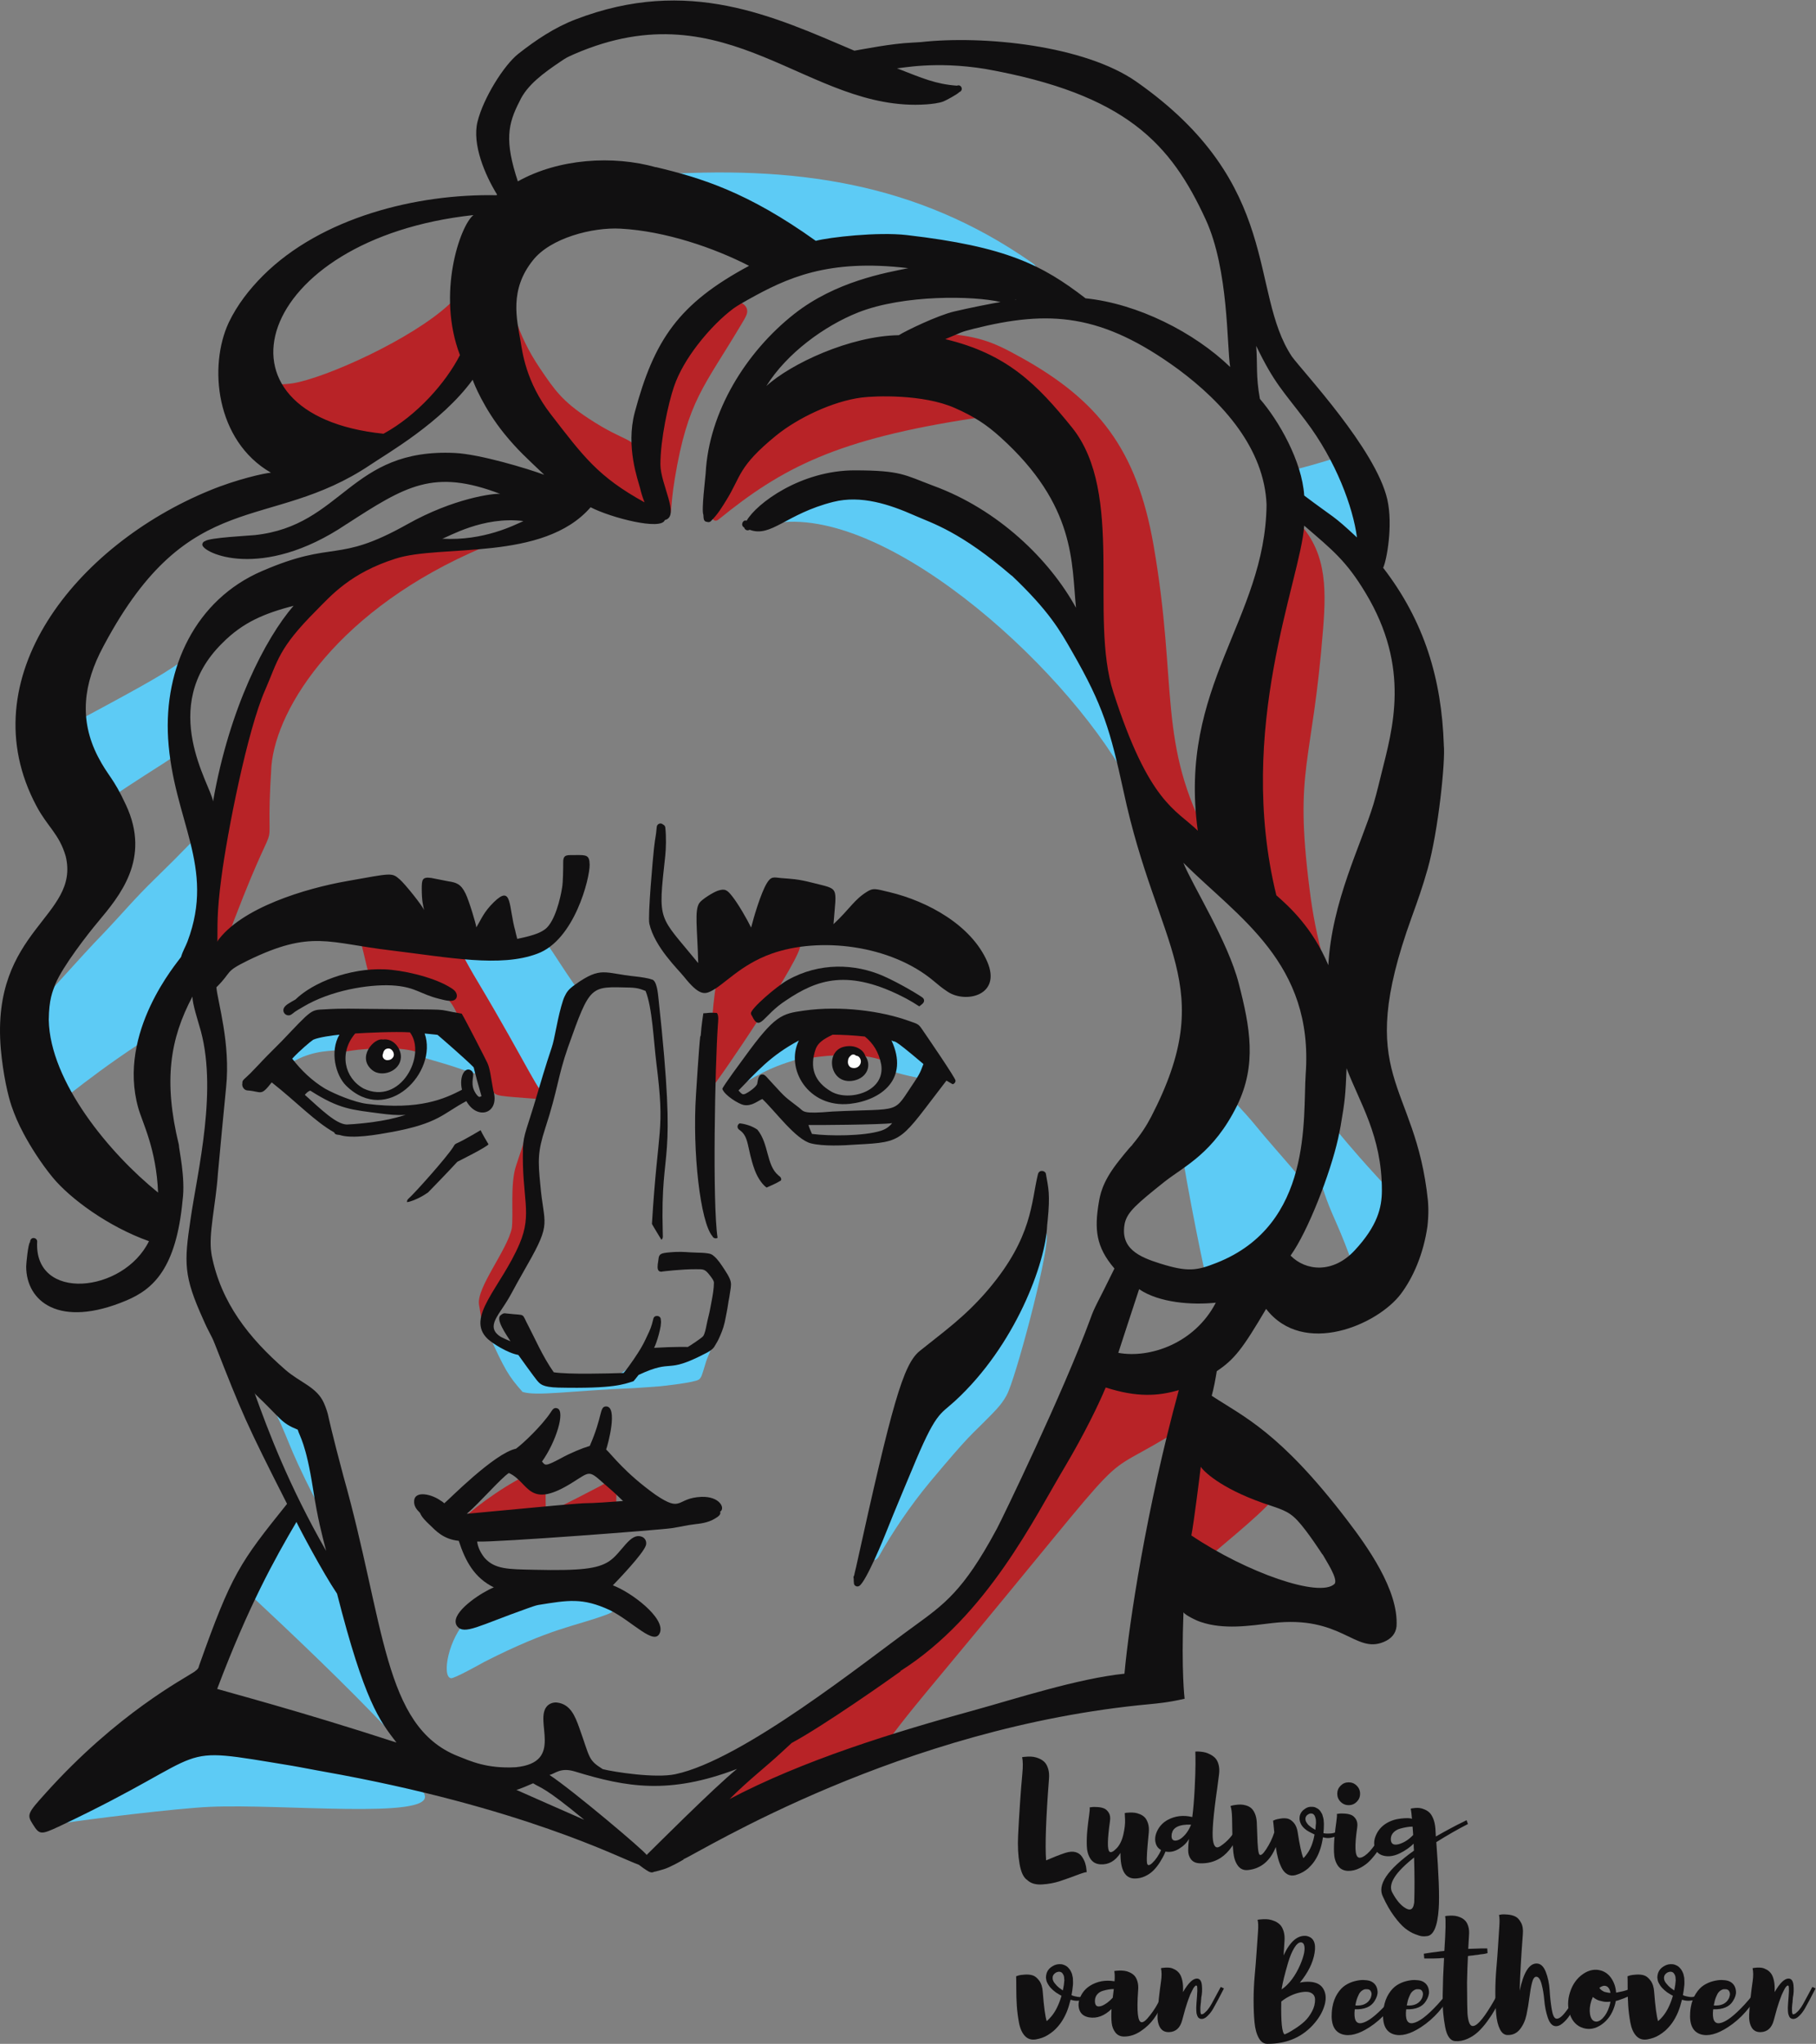 <?xml version="1.0" encoding="UTF-8" standalone="no"?>
<!-- Created with Inkscape (http://www.inkscape.org/) -->

<svg
   version="1.1"
   id="svg2"
   xml:space="preserve"
   width="640.373"
   height="720.493"
   viewBox="0 0 640.373 720.493"
   xmlns="http://www.w3.org/2000/svg"
   xmlns:svg="http://www.w3.org/2000/svg"><rect x="0" y="0" width="640.373" height="720.493" fill="#808080" stroke="none"/><defs
     id="defs6" /><g
     id="g8"
     transform="matrix(1.333,0,0,-1.333,0,720.493)"><g
       id="g10"
       transform="scale(0.1)"><path
         d="m 1276.53,3956.9 c 0,0 26.85,5.91 51.87,14.74 2.92,1.01 5.2,3.38 6.11,6.35 5.81,1.66 12.83,3.85 18.25,5.09 11.16,2.6 7.2,22.33 -6.09,18.26 -71.65,-21.9 -61.76,-26.65 -111.09,-30.45 -178.93,-14.21 -165.31,39.93 -316.557,-43.96 -67.543,-37.25 -153.835,-156.92 -184.214,-208.44 -96.942,-163.81 -175.758,-453.87 -194.891,-594.35 -14.617,-105.55 0.969,-206.65 28.375,-233.33 -1.285,-5.67 5.664,-12.69 13.137,-10.18 5.472,1.84 6.093,5.93 8.047,11.36 l 1.445,4.02 -0.512,-0.93 c 168.973,456.94 106.633,163.65 127.656,484.81 13.7,156.3 179.864,416.27 558.464,577.01"
         style="fill:#b82327;fill-opacity:1;fill-rule:nonzero;stroke:none"
         id="path12" /><path
         d="m 1251.14,2618.14 c 17.48,-35.71 49.32,-94.1 51.48,-97.5 9.68,-15.28 13.78,-13.5 121.41,-21.99 -0.85,-1.15 -58.44,-175.16 -58.9,-176.52 -16.1,-48.49 -6.4,-130.39 -11.3,-165.66 -12.32,-57.98 -93.56,-156.5 -86.7,-201.46 0.88,-6.01 7.86,-48.88 10.33,-55.16 3.33,-8.38 13.33,-9.21 18.86,-2.77 5.53,6.46 107.79,204.98 110.77,211.27 10.05,21.17 9.25,40.11 5.28,83.18 -7.51,80.88 -1.38,193.05 -1.38,183.05 0,3.57 -2.19,6.94 -5.58,8.58 31.33,97.15 44.15,110.6 32.23,118.34 13.41,10.71 -0.57,11.85 -71.87,152.87 -15.56,30.73 -124.65,239.79 -157.32,251.01 -3.52,1.22 -7.68,1.72 -11.41,2.23 -30.3,4.4 -66.43,4.08 -127.8,14.98 -5.6,0.96 -9.48,1.72 -15.5,2.54 -3.65,11.85 -24.48,4.38 -49.68,6.75 -10.001,0.94 -21.767,1.97 -37.595,4.82 -0.375,1.43 -0.774,2.89 -1.184,4.34 -0.121,-0.19 -10.89,-19.97 -12.308,-22.53 -0.004,0 -0.004,-0.01 0,-0.02 0.007,-0.02 0.582,-0.14 0.597,-0.14 29.024,-112.05 13.774,-99.46 67.57,-103.9 205.82,-16.19 172.44,-78.51 230,-196.31"
         style="fill:#b82327;fill-opacity:1;fill-rule:nonzero;stroke:none"
         id="path14" /><path
         d="m 1629.31,1397.86 c 0.35,47.98 7.95,117.58 -17.89,90.92 -6.38,-6.59 -159.21,-82.87 -167.39,-86.92 -2.75,93.6 6.23,128.49 -26.27,114.04 -72.78,-32.4 -143.91,-82.81 -203.79,-135.06 -2.96,-2.59 -4.04,-5.61 -3.66,-8.73 -5.12,-3.73 -5.86,-12.19 2.01,-16.31 26.57,-13.93 52.45,-20.84 165.59,-9.7 164.92,16.34 165,13.33 219.75,27.67 5.9,1.54 10.17,2.63 16.1,3.24 17.94,1.92 22.24,12.75 17.22,19.2 -0.48,0.62 -1.05,1.17 -1.67,1.65"
         style="fill:#b82327;fill-opacity:1;fill-rule:nonzero;stroke:none"
         id="path16" /><path
         d="m 3125.78,1627.61 c 9.02,-3.66 17.05,6.54 11.59,14.54 0.18,14.6 31.71,134.27 -17.11,158.84 -14.95,7.5 -40.27,-3.55 -114.66,-10.04 -16.59,-1.44 -31.54,-1.7 -45.63,-1.86 -87.15,-0.88 -94.96,-17.71 -117.97,-71.72 -37,-86.55 -31.16,-94.25 -55.29,-139.4 -5.35,-10 -166.54,-304.22 -222.94,-374.94 -76.97,-96.07 -100.81,-115.26 -161.63,-160.72 l 1.97,1.38 c -194.15,-141.678 -261.54,-89.67 -442.89,-333.1 -37.68,-50.508 -63.41,-77.481 -63.41,-92.039 0,-8.403 6.28,-12.36 11.27,-11.781 9.66,1.101 38.57,9.57 64.56,22.242 42.43,20.687 84.04,25.488 192.03,80.289 10,5.058 59.23,28.808 127.23,53.679 45.38,16.442 43.56,20.469 55.92,37.809 35.75,50.262 93.58,119.582 135.35,169.762 567.95,682.159 381.47,493.679 641.61,657.059"
         style="fill:#b82327;fill-opacity:1;fill-rule:nonzero;stroke:none"
         id="path18" /><path
         d="m 1884.04,4036.68 c 0.8,-7.07 8.94,-11.94 16.5,-5.76 168.03,136.74 312.13,213.11 679.45,268.56 61.71,7.87 69.01,1.17 74.12,16.3 10.35,30.51 -122.62,64.89 -154.8,73.58 -181.7,49.12 -400.08,-4.57 -497.11,-83.88 -111.81,-90.93 -127.96,-255.34 -118.16,-268.8"
         style="fill:#b82327;fill-opacity:1;fill-rule:nonzero;stroke:none"
         id="path20" /><path
         d="m 1960.68,4546.58 c 5.94,10 11.35,18.77 14.12,25.87 10.67,27.05 -24.5,44.24 -59.87,34.75 -23.83,-6.43 -48.69,-25.52 -66.91,-40.72 -75.49,-62.39 -126.07,-189.71 -138.15,-288.26 -15.66,-126.47 -6.75,-165.67 30.68,-228.17 3.68,-6.15 9.34,-8.14 15.79,-7.11 1.63,-2.58 4.75,-4.38 8.16,-4.38 15.41,0 6.93,19.02 20.64,101.11 34.52,206.89 77.05,241.34 175.54,406.91"
         style="fill:#b82327;fill-opacity:1;fill-rule:nonzero;stroke:none"
         id="path22" /><path
         d="m 1475.28,4234.7 c 0.9,-1.14 1.78,-2.27 2.66,-3.39 -1.33,1.68 -1.61,2.01 -2.66,3.39 z m 222.52,-89.32 c -3.64,16.02 -6.23,39.83 -9.94,57.43 -10.07,47.73 -29.61,28.77 -130.82,95.54 -69.46,45.73 -89.46,74.6 -128.45,132.28 -125.75,185.87 -74.9,332.88 -74.9,342.88 0,4.73 -3.54,9.29 -8.75,9.93 5.49,19.54 12.13,39.34 17.32,53.33 3.71,10 -12.94,17.64 -17.6,4.86 -18.39,-50.93 -32.64,-115.77 -35.37,-131.78 -60.26,-351.16 329.05,-716.6 407.46,-672.86 21.02,11.75 -3.9,42.3 -18.95,108.39"
         style="fill:#b82327;fill-opacity:1;fill-rule:nonzero;stroke:none"
         id="path24" /><path
         d="m 683.734,4370.23 c -1.937,-7.77 8.996,-52.19 12.079,-63.27 13.492,-48.23 17.468,-65.61 47.406,-88.5 39.109,-30.01 91.609,-37.13 141.472,-34.16 88.934,5.84 167.719,58.02 234.649,111.44 l -0.06,-0.04 c 206.86,162.16 157.77,194.82 129.17,267.31 -28.29,71.89 -33.1,62.6 -58.45,38.76 -99.68,-93.63 -328.637,-196.36 -415.824,-210.45 -31.188,-4.55 -62.492,-3.17 -97.242,-1.06 -7.778,0.47 -13.282,-10.35 -6.629,-16.87 3.289,-3.22 8.488,-2.89 13.429,-3.16"
         style="fill:#b82327;fill-opacity:1;fill-rule:nonzero;stroke:none"
         id="path26" /><path
         d="m 3507.71,2840.58 c -25.99,96.71 -35.17,147.7 -43.79,216.03 -40.4,320.96 7.42,318.92 36.27,686.53 9.19,115.53 7.5,212.1 -76.52,291.68 2.03,8.38 -1.86,13 -7.75,13.67 -11.05,1.33 -10.6,-9.33 -17.01,-36.53 -43.9,-186.45 -209.78,-519.51 -127.89,-835.12 17.28,-68.21 42.58,-92.63 92.8,-172.75 41.16,-67.12 42.1,-72.59 75.95,-120.71 50.35,-71.65 61.7,-84.59 70.83,-72 5.13,7.06 2.11,10.67 -2.89,29.2"
         style="fill:#b82327;fill-opacity:1;fill-rule:nonzero;stroke:none"
         id="path28" /><path
         d="m 2910.67,3591.16 v -0.01 l 1.32,-4.61 -1.34,4.65 c 0,-0.01 0,-0.01 0.01,-0.01 -0.01,0.04 -0.02,0.1 -0.02,0.1 0.01,-0.04 0.02,-0.09 0.03,-0.12 z m -439.39,913.98 c 40.93,-37.14 72.91,-55.6 204.2,-185.82 168.76,-167.03 164.8,-84.62 187.03,-540.32 3.17,-66.2 10.43,-120.94 29.3,-188.47 43.69,-157.48 199.92,-382.68 265.41,-427.61 19.48,-13.39 55.62,-32.73 55.62,-9.06 0,5.96 -8.6,19.63 -11.65,25.32 -141.51,262.72 -84.03,407.11 -149.62,783.94 -44.1,253.44 -146.25,384.02 -354.18,498.61 l 0.24,-0.21 c -73.82,41.16 -113,56.18 -217.99,62.77 -5.4,11.75 -23.07,2.75 -17.6,-9.41 0.13,-4.71 3.5,-9.4 9.24,-9.74"
         style="fill:#b82327;fill-opacity:1;fill-rule:nonzero;stroke:none"
         id="path30" /><path
         d="m 3337.11,1557.44 c -218.33,31.42 -200.87,6.86 -209.45,-38.1 -18.57,-95.98 -16.08,-180.58 -24.61,-254.38 -1.76,-15.11 -3.51,-28.6 0.48,-44.24 2.42,-9.63 12.54,-15.51 21.61,-6.67 0,0 7.18,8.58 17.15,19.8 92.16,103.92 402.84,293.32 194.82,323.59"
         style="fill:#b82327;fill-opacity:1;fill-rule:nonzero;stroke:none"
         id="path32" /><path
         d="m 2116.75,2907.13 c -0.99,2.61 -2.72,3.86 -5.19,5.54 -15.74,11.03 -229.16,-78.11 -216.09,-104.3 -14.64,-84.04 -11.82,-151.64 -22.71,-225.42 -2.89,-19.63 -7.03,-38.6 -2.68,-48.16 2.14,-4.76 9.59,-6.78 13.95,-4.15 10,6.05 244.26,350.9 232.72,376.49"
         style="fill:#b82327;fill-opacity:1;fill-rule:nonzero;stroke:none"
         id="path34" /><path
         d="m 2142.87,2607.28 c 13.05,1.64 114.01,18.55 185.14,-4.05 16.84,-5.24 27.07,5.01 5.69,36.93 -34.49,51.47 -41.89,65.7 -72.49,64.71 -77.93,-2.42 -71.73,10.28 -124.03,-73.04 -3.72,-5.89 -5.95,-8.02 -5.95,-14.79 0,-5.94 5.23,-10.56 11.64,-9.76"
         style="fill:#b82327;fill-opacity:1;fill-rule:nonzero;stroke:none"
         id="path36" /><path
         d="m 1027.2,2711.96 c -9.13,0.77 -19.24,0.21 -28.516,-0.16 -42.079,-1.5 -38.356,2.84 -85.887,-55.08 -2.828,-3.41 -5.188,-6.47 -7.625,-10.23 -0.75,-1.15 -1.125,-2.31 -1.371,-3.48 -7.34,-2.26 -8.875,-11.19 -3.93,-16.17 5.996,-6.04 28.063,0.3 47.414,2.1 45.738,4.24 105.265,7.51 149.595,-4.16 8.94,-2.28 16.43,3.17 14.82,16.64 -6.96,64.57 -4.32,63.74 -84.5,70.54"
         style="fill:#b82327;fill-opacity:1;fill-rule:nonzero;stroke:none"
         id="path38" /><path
         d="m 755.973,2584.46 c 1.906,1.57 3.843,3.01 5.812,4.5 54.789,36.98 104.356,36.05 126.637,38.44 7.555,0.78 10.461,3.76 14.609,8.99 6.27,7.93 19.832,43.67 18.43,53.85 -3.332,12.7 -16.926,9.85 -29.758,7.85 -35.805,-5.41 -45.297,-5.12 -60.344,-13 -54.273,-28.44 -94.355,-82.76 -94.355,-90.44 0,-2.62 1.238,-5.34 3.305,-7.27 2.761,-5.77 10.269,-7.33 15.664,-2.92"
         style="fill:#5dcbf5;fill-opacity:1;fill-rule:nonzero;stroke:none"
         id="path40" /><path
         d="m 1243.5,2589.75 c -0.05,0.02 -0.11,0.03 -0.11,0.03 -4.6,6.24 -5.4,7.23 0.11,-0.03 z m -15.72,-14.77 c 7.22,-2.52 7.42,-2.6 14.17,-4.74 4.4,-1.38 10.74,-3.84 15.02,-3.71 6.97,0.16 11.38,4.24 12.18,10.8 1.85,15.68 -32.27,51.22 -43.98,61.3 -65.71,57.02 -100.04,101.37 -117.96,58 -1.69,-1.73 -2.62,-3.93 -2.62,-6.17 0.09,-5.06 -0.51,-1.27 -0.51,-5.59 0,-1.22 0.22,-2.36 0.66,-3.46 0.92,-91.08 -23.45,-55.21 123.04,-106.43"
         style="fill:#5dcbf5;fill-opacity:1;fill-rule:nonzero;stroke:none"
         id="path42" /><path
         d="m 1932.56,2544.92 c -2.49,-2.28 -3.74,-5.54 -3.36,-8.73 -1.1,-4.85 1.61,-9.87 6.38,-11.55 6.87,-2.44 11.46,2.21 35.65,17.57 l -0.39,-0.2 c 135.69,84.07 157.7,36.73 173.07,114.92 2.01,10.32 5,19.46 0.54,24.39 -25.89,28.91 -183.28,-110.17 -211.89,-136.4"
         style="fill:#5dcbf5;fill-opacity:1;fill-rule:nonzero;stroke:none"
         id="path44" /><path
         d="m 2361.44,2571.97 c 20.88,-9.05 110.28,-27.85 122.13,-23.25 29.29,11.22 -42.52,71.79 -66.56,90.6 -10,7.87 -79.36,56.79 -92.42,55.04 -7.42,-0.98 -10.87,-10.53 -5.42,-16.3 32.47,-87.86 29.93,-100.69 42.27,-106.09"
         style="fill:#5dcbf5;fill-opacity:1;fill-rule:nonzero;stroke:none"
         id="path46" /><path
         d="m 364.551,2642.14 c 54.66,36.07 60.004,42.06 70.648,54.09 134.266,152.02 166.703,451.21 131.031,517.2 1.375,3.98 0.09,8.61 -3.484,11.22 -11.973,8.75 -3.984,1.26 -151.531,-142.39 -58,-56.4 -76.965,-81.77 -142.324,-150.59 l 0.144,0.13 C 232.828,2895.61 82.34,2727.57 73.617,2717.57 c -11.871,-13.6 -12.074,-31.73 -6.606,-77.49 32.441,-271.52 -19.246,-207.21 297.539,2.06"
         style="fill:#5dcbf5;fill-opacity:1;fill-rule:nonzero;stroke:none"
         id="path48" /><path
         d="m 221.395,3269.3 c 13.527,-20.69 25.023,-9.24 42.179,3.81 46.141,35.15 92.793,64.38 171.602,114.89 49.273,31.6 46.812,34.94 46.734,59.51 0,54.19 7.656,119.74 25.379,172.78 4.848,14.54 14.477,36.38 4.465,43.72 -10,9.5 -24.02,-4.82 -79.168,-39.46 -71.422,-43.89 -236.223,-129.79 -283.16,-156.35 -6.844,-3.82 -7.082,-10.76 -3.461,-15.15 -17.891,-22.14 59.785,-159.78 75.43,-183.75"
         style="fill:#5dcbf5;fill-opacity:1;fill-rule:nonzero;stroke:none"
         id="path50" /><path
         d="m 3372.8,2368.01 c -69.97,80.55 -36.49,46.66 -120.25,137.94 -37.18,40.51 -47.25,70.28 -63.81,63.76 -14.44,-5.53 -47.55,-102.24 -67.81,-133.17 -3,-1.46 -5,-4.43 -5.34,-7.92 -4.69,-6.88 -8.28,-13.5 -1.03,-18.44 1.13,-0.77 2.39,-1.27 3.74,-1.49 26.2,-171.57 70.71,-379.06 73.36,-386.43 2.49,-6.97 9.11,-9.98 16.47,-10.31 32.78,-2.4 108.8,55.15 128.84,73.67 20.54,18.82 122.76,137.73 120.08,168.63 -1.52,19.53 -18.73,38.41 -84.25,113.76"
         style="fill:#5dcbf5;fill-opacity:1;fill-rule:nonzero;stroke:none"
         id="path52" /><path
         d="m 3701.38,2230.47 c -181.46,191.06 -178.55,214.65 -195.95,208.78 -6.64,-2.24 -7.59,-8.06 -8.25,-15.01 -1.36,-12.52 -3.21,-22.7 -6.91,-40.42 -11.62,-51.65 -16.48,-57.27 -10.85,-63.54 4.08,-10.02 22.39,-65.55 22.39,-65.55 l -0.02,-0.01 c 20.26,-61.36 34.15,-79.03 67.05,-167.24 10.81,-29.06 27.25,-85.47 46.63,-49.77 97.91,176.7 103.7,173.99 85.91,192.76"
         style="fill:#5dcbf5;fill-opacity:1;fill-rule:nonzero;stroke:none"
         id="path54" /><path
         d="M 653.246,1195.78 C 773.203,1083.84 917.316,947.211 1030.35,826.922 l -0.4,0.5 c 14.61,-16.133 36.98,-40.922 50.31,-53.75 4.33,-4.16 9.09,-9.742 14.9,-9.223 4.96,0.449 9.28,4.223 9.28,10.633 0,3.719 -3.17,10.137 -4.68,13.258 -4.78,10 -37.48,70.719 -61.68,126.68 -117.826,272.48 -41.783,196.67 -168.361,376.85 -83.059,118.27 -60.75,162.48 -142.739,60.02 -14.621,-18.28 -28.421,-42.66 -38.378,-58.66 -27.379,-44.05 -25.039,-49.2 -34.481,-82.41 -2.816,-1.77 -4.508,-5.06 -4.215,-8.67 0.211,-2.39 1.301,-4.47 3.34,-6.37"
         style="fill:#5dcbf5;fill-opacity:1;fill-rule:nonzero;stroke:none"
         id="path56" /><path
         d="m 1066.69,687.199 c -77.526,27.61 -376.78,165.481 -519.752,132.41 -15.879,-3.668 -24.293,-5.961 -34.297,-8.789 -116.727,-33.148 -109.84,-42.718 -243.672,-110.851 -18.153,-9.25 -40.989,-20.86 -59.465,-30.949 -0.984,6.179 -8.406,9.539 -14.289,5.312 -90.887,-65.082 -98.524,-79.031 -93.781,-89.98 5.367,-12.262 26.199,-7.27 77.289,0.886 42.39,6.864 284.574,37.684 378.445,41.614 189.184,8.14 582.902,-33.051 566.612,29.988 -2.82,11.18 -6.48,12.461 -57.09,30.359"
         style="fill:#5dcbf5;fill-opacity:1;fill-rule:nonzero;stroke:none"
         id="path58" /><path
         d="m 1607.04,1180.82 c -10,3.22 -21.25,7.16 -33.96,10.46 -92.58,23.94 -337.96,-45.97 -336.45,-69.59 -50.31,-47.96 -68.92,-150.67 -43.69,-154.811 8.63,-1.418 80.3,38.801 87.93,43.081 179.03,90.97 238.28,93.4 322.7,124.74 34.72,12.84 45.66,32.52 3.47,46.12"
         style="fill:#5dcbf5;fill-opacity:1;fill-rule:nonzero;stroke:none"
         id="path60" /><path
         d="m 1262.48,2811.12 c 266.77,-446.34 136.47,-344.14 266.62,-59.72 12.92,28.06 7.69,20.85 -47.34,105.66 -63.1,97.14 -37.44,57.91 -120.53,49.7 -52.53,-5.11 -53.36,0.63 -107.19,1.18 -20.03,0.19 -18.23,0.76 -24.47,1.86 -8.04,7.96 -20.98,-1.69 -15.7,-11.64 23.69,-44.76 34.99,-64.24 48.61,-87.04"
         style="fill:#5dcbf5;fill-opacity:1;fill-rule:nonzero;stroke:none"
         id="path62" /><path
         d="m 1861.05,1847.86 c -4.95,-1.63 -25.6,-7.15 -31.48,-8.82 -149.34,-42.05 -108.91,-12.83 -147.6,-38.1 -20.33,-13.29 -37.72,-29.95 -60.86,-37.91 -28.78,-7.87 -117.53,-3.41 -146.85,2.22 -20.26,4.99 -21.22,5.98 -41.89,30.31 -29.09,34.24 -40.87,39.81 -62.52,47.66 -19.97,7.33 -32.79,12.5 -59.12,26.09 -2.04,1.07 -5.03,0.74 -7.07,-0.06 -3.47,2.68 -7.34,5.55 -11.79,8.76 43.58,-95.06 52.84,-111.55 90.47,-153.92 37.5,-12.05 127.81,3.25 295.06,10.02 10.85,0.5 65.09,4.53 67.91,4.78 10.19,0.92 92.78,9.92 103.59,17.97 6.61,4.96 8.18,12.63 13.33,28.85 6.82,21.42 3.43,14.83 14.4,40.76 2.67,6.38 6.41,14.76 2.12,20.11 -4.46,5.52 -11.05,3.56 -17.7,1.28"
         style="fill:#5dcbf5;fill-opacity:1;fill-rule:nonzero;stroke:none"
         id="path64" /><path
         d="m 2749.88,2142.18 c -0.5,-1.32 -2.03,-9.25 -2.37,-10.79 -2.85,-12.66 -8.82,-25.05 -14.17,-36.56 l 0.1,0.16 c -35.17,-71.6 -63.42,-88.78 -111.21,-159.23 -159.29,-234.45 -268.67,-292.01 -319.48,-627.22 -5.08,-33.53 12.93,-36.18 22.51,-18.99 33.7,60.59 82.21,132.86 133.86,195.08 l -0.4,-0.41 c 111.38,133.01 103.45,118.03 163.18,179.05 13.15,13.42 15.4,16.17 21.09,22.92 3.56,4.24 3.77,4.41 7.47,9.47 3.72,5.04 8.88,12.72 11.75,18.28 0.35,0.67 0.69,1.33 1.04,1.98 22.48,41.1 106.61,354.59 106.08,419.64 -0.15,17.12 -15.71,16.62 -19.45,6.62"
         style="fill:#5dcbf5;fill-opacity:1;fill-rule:nonzero;stroke:none"
         id="path66" /><path
         d="m 721.215,1691.25 c -1.817,-5.09 0.695,-8.27 3.051,-12.96 4,-7.91 0.015,-0.21 4.937,-9.71 46.789,-97.63 27.274,-82.21 145.363,-307.38 1.102,-2.43 2.176,-4.77 3.582,-6.89 3.176,-4.94 8.118,-5.76 12.071,-3.64 10,5.4 1.484,16.5 -6.008,31.06 5.883,4.89 2.387,10.35 -0.66,17.05 0.472,2.63 -0.293,5.41 -2.203,7.46 -1.868,2.62 -3.637,5.7 -5.118,8.59 -1.695,3.7 -3.386,7.4 -5.078,11.1 0.403,12.65 -87.964,255.82 -92.089,265.83 -2.383,4.37 -7.836,5.58 -11.715,3.02 -4.868,9.14 -14.133,7.59 -17.047,1.4 -3.524,9.43 -5.637,21.9 -15.438,19.6 -1.543,-0.37 -2.976,-1.23 -4.113,-2.38 -7.762,4.51 -17.844,-2.8 -13.492,-12.91 1.324,-3.08 2.637,-6.16 3.957,-9.24"
         style="fill:#5dcbf5;fill-opacity:1;fill-rule:nonzero;stroke:none"
         id="path68" /><path
         d="m 2720.31,3892.03 c -217.75,184.75 -330.88,288.06 -605.78,195.81 -19.34,-6.49 -26.44,-12 -42.59,-20.14 0,0 -62.65,-29.03 -62.66,-29.03 -5.42,-2.5 -14.04,-5.15 -15.79,-10.78 -4.87,-7.07 1.6,-16.65 8.98,-15.06 29.07,6.37 41.58,8.13 55.96,10 301.86,39.69 786.3,-404.55 938.37,-707.38 4.86,-9.62 16.2,-6.64 17.84,1.73 21.27,17.27 -103.31,412.8 -294.33,574.85"
         style="fill:#5dcbf5;fill-opacity:1;fill-rule:nonzero;stroke:none"
         id="path70" /><path
         d="m 2128.54,4742.64 c 51.61,-13.87 52.49,-2.59 141.95,4.93 143.69,8.48 262.2,-22.88 283.81,-25.32 v 0.03 c 0,0 -8.02,2.81 143.76,-34.12 16.08,-3.9 42.35,-8.9 42.35,7.66 0,7.58 -5.86,11.22 -12.04,15.49 -303.45,211.68 -627.54,257.53 -1006.9,230.77 -10,-0.68 -11.36,-18.07 0.37,-19.52 -1.14,-5.34 5.43,-11.71 11.79,-10 l -0.01,-0.03 c 34.17,-9.47 72.53,-32.16 82.56,-37.87 59.27,-33.7 57.13,-26.91 146.28,-62.64 80.45,-32.18 122.14,-57.68 166.08,-69.38"
         style="fill:#5dcbf5;fill-opacity:1;fill-rule:nonzero;stroke:none"
         id="path72" /><path
         d="m 3569.39,3962.35 c 30.77,-25.97 46.18,-39.3 61.9,-28.83 17.03,11.35 14.9,42.47 10.89,61.31 -29.2,135.87 -34.25,159.72 -48.05,184.56 5.37,7.08 -1.27,16.65 -9.33,14.89 -2.64,-0.57 -4.84,-1.15 -7.83,-1.86 -2.4,0.34 -3.22,0.36 -4.74,0.41 -2.86,18.52 -24.09,1.81 -150.39,-30.86 -9.83,-2.54 -19.85,-5.7 -19.85,-15.89 0,-5.65 1.27,-7.1 3.11,-8.8 -15.19,-28.85 67.3,-93.04 164.29,-174.93"
         style="fill:#5dcbf5;fill-opacity:1;fill-rule:nonzero;stroke:none"
         id="path74" /><path
         d="m 769.469,2721.47 c 3.816,2.11 7.164,5.15 10.652,7.81 5.188,3.52 10.617,6.67 16.043,9.81 6.656,3.85 13.242,7.82 20.047,11.42 75.383,39.83 173.684,53.12 230.289,47.88 54.08,-5.04 65.78,-22.32 114.54,-34.6 17.21,-4.31 38.43,-10.64 45.73,1.1 4.37,7.02 0.38,16.19 -5.17,21.22 -4.58,4.15 -9.89,7.28 -15.22,10.34 -45.94,26.37 -123.3,43.3 -169.01,45.13 -92.718,3.74 -189.327,-34.56 -235.807,-79.8 -3.645,-2 -7.274,-4.04 -10.848,-6.18 -8.879,-5.32 -21.106,-11.92 -21.106,-22.08 0,-3.39 1.297,-6.77 3.594,-9.27 3.918,-4.23 11.141,-5.92 16.266,-2.78"
         style="fill:#111011;fill-opacity:1;fill-rule:nonzero;stroke:none"
         id="path76" /><path
         d="m 1269.64,2520.32 c -0.05,0.16 -0.1,0.32 -0.14,0.48 0.91,-3.21 0.87,-2.97 0.14,-0.48"
         style="fill:#111011;fill-opacity:1;fill-rule:nonzero;stroke:none"
         id="path78" /><path
         d="m 984.73,2574.98 c 24.53,-19.97 73.94,-3.85 75.78,33.72 1.2,22.15 -18.97,51.58 -47.88,47.24 -22.392,5.58 -69.872,-46.71 -27.9,-80.96"
         style="fill:#111011;fill-opacity:1;fill-rule:nonzero;stroke:none"
         id="path80" /><path
         d="m 828.543,2655.41 c 14.414,6.58 52.445,11.78 69.379,13.4 -25.852,-44.17 -10.223,-107.47 17.871,-135.03 108.827,-106.71 243.397,36.79 207.587,138.1 31.35,-2.96 34.11,-3.57 34.11,-3.57 10,-8.45 75.22,-64.87 95.56,-85.84 11.91,-45.27 4.45,-20.02 20.67,-76.21 -2.68,-1.41 -4.8,-2.66 -7.42,-1.51 -4.41,3.01 -10.78,11.13 -14.57,22.95 -6.49,25.09 8.2,39.46 -7.61,47.64 -14.43,7.49 -29.94,-16.74 -22.03,-52.16 -0.05,-0.04 -0.09,-0.09 -0.14,-0.14 -45.4,-23.44 -111.87,-54.51 -251.204,-37.16 -32.484,3.98 -83.891,25.16 -111.051,40.31 -33.48,20.23 -62.632,47.77 -86.715,79.21 20.825,22.22 47.958,44.97 55.563,50.01 z m 255.877,19.56 c 45.04,-59.43 -24.51,-194.8 -122.639,-148.6 -50.906,28.01 -65.722,94.36 -22.176,145.56 29.875,1.86 104.265,5.55 144.815,3.04 z M 820.855,2520.8 c 77.844,-49.76 109.329,-50.32 185.905,-60.52 22.11,-2.92 41.86,-4.85 66.24,-3.76 -9.89,-2.84 -17.09,-4.93 -27.09,-7.61 l 2.25,0.61 c -48.859,-13.17 -117.551,-17.96 -130.43,-18.32 -28.289,0.46 -68.589,40.18 -111.367,78.52 7.317,8.5 10.5,9.72 14.492,11.08 z m 421.445,36.83 c -0.21,-0.06 -0.42,-0.13 -0.63,-0.19 v 0.01 c 0.21,0.07 0.42,0.13 0.63,0.18 z m -8.61,-64.53 c 27.86,-50.08 85.58,-34.49 72.86,22.44 -0.35,1.7 -0.66,3.12 -1.45,4.62 -7.2,40.53 -8.72,57.64 -15.6,73.48 -2.34,5.4 -56.84,112.12 -68.07,130.78 -85.91,14.25 1.19,9.48 -251.11,12.65 -80.441,1.31 -88.203,-0.18 -111.41,-1.28 -37.199,-1.72 -32.976,0.64 -113.625,-84.1 v 0.02 c -74.676,-74.74 -31.769,-32.38 -83.41,-85.49 -14.766,-14.69 -21.895,-17.58 -20.668,-25.64 -2.172,-8.65 4.188,-18.59 13.16,-19.22 38.449,-2.74 34.449,-17.05 64.422,21.26 65.309,-51.4 115.098,-104.37 165.383,-132.34 2.058,-6.24 7.711,-5.82 14.25,-6.71 33.25,-11.14 100.617,1 135.988,7.49 127.4,23.2 137.42,49.67 199.28,82.04"
         style="fill:#111011;fill-opacity:1;fill-rule:nonzero;stroke:none"
         id="path82" /><path
         d="m 1107.26,2236.64 c 0.03,0.03 0.05,0.07 0.08,0.1 5.97,2.86 12.53,6.24 25.18,15.02 48.77,49.79 77.25,80.84 77.25,80.84 10,5.37 72.97,36.26 82.59,46.16 -5.59,8.97 -16.91,28.45 -20.98,37.45 0,0 -39,-23.39 -58.68,-32.63 -9.33,-4.35 -8.93,-3.43 -13.58,-11.56 -17.15,-27.44 -101.85,-122.25 -118.94,-137.33 -2.54,-2.22 -4.02,-5.43 -3.37,-8.77 6.08,0.95 5.4,0.95 7.3,1.55 0,-0.01 0,-0.02 0,-0.03 9.89,3.1 16.05,5.79 23.15,9.2"
         style="fill:#111011;fill-opacity:1;fill-rule:nonzero;stroke:none"
         id="path84" /><path
         d="m 1290.34,1864.04 c 11.62,-10.95 51.78,-37.04 80.82,-42.22 1.73,-2.83 44.56,-61.88 49.33,-67.31 8.3,-9.28 13.15,-17.82 56.63,-19.04 147.73,-3.17 172.8,8.93 198.7,16.84 4.02,4.64 8.3,9.94 13.48,16.71 95.74,44.68 67.81,-0.05 177.86,57.33 8.12,4.25 17.27,9.44 22.12,16.68 0.91,1.36 1.68,2.72 2.49,4.13 5.66,10.01 6.65,9.86 14.34,27.96 5.46,12.89 10.21,25.6 14.26,49.15 1.39,7.98 2.97,14.23 4.11,21.78 0.81,5.53 1.87,13.03 2.9,18.31 1.97,10.13 1.92,10.17 4.23,25.12 0.16,1.01 0.32,2.01 0.48,3.02 0.69,4.45 1.7,10.78 1.7,15.23 0,6.01 -1.23,10.58 -3.57,16.11 -3.31,7.86 -9.32,17.19 -14.01,24.3 -9.05,13.91 -17,25.84 -27.02,34.62 -6.59,5.77 -9.92,6.71 -17.52,7.8 -9.31,1.43 -17.99,1.64 -27.41,1.85 -28.95,0.75 -33.44,2.78 -58.56,1.77 l -0.61,-0.03 c -3.53,-0.14 -7.13,-0.46 -10.61,-0.76 l -1.77,-0.14 -1.28,-0.12 -0.47,-0.04 c -4.14,-0.36 -9.11,-0.79 -13.69,-1.66 -1.4,-0.28 -2.75,-0.57 -4.12,-0.98 -2.97,-0.82 -6.87,-2.48 -8.6,-5.74 -0.78,-1.48 -1.55,-3.09 -1.9,-4.8 -0.39,-1.93 -0.62,-3.91 -0.83,-5.65 l -0.04,-0.33 c -0.13,-1.14 -0.27,-2.29 -0.44,-3.42 l -0.06,-0.42 c -0.48,-2.74 -0.91,-5.3 -1.19,-7.92 -0.99,-10 -1.3,-19.83 8.91,-20.23 1.12,-0.05 2.28,0.14 3.43,0.56 0,0 50.72,6.32 89.2,6.02 20.71,0 23.36,0.73 38.21,-18.89 3.56,-4.89 8.78,-11.23 8.78,-16.93 0,-14.51 -3.32,-34.23 -6.12,-48.53 0,0 -1.26,-6.31 -2.59,-13.7 -3.89,-22.62 -7.08,-30.37 -11.07,-50.76 -1.56,-8.02 -4.17,-21.58 -8.75,-28.31 -5.52,-6.08 -35.96,-26.03 -40.59,-28.48 0,0 -35,1.01 -89.23,-2.31 5.94,10.01 21.62,60.01 17.81,73.88 0.98,12.14 -17.17,14.51 -19.71,3.06 -4.77,-21.06 -9.62,-31.22 -14.42,-41.23 -1.64,-3.42 -4.3,-9.03 -5.81,-12.45 -3.8,-8.47 -8.19,-16.36 -13.6,-25.61 -5.88,-10 -27.55,-43.54 -44.83,-64.11 -40.08,-1.36 -145.27,-4.25 -184.76,1.84 -29.59,41.65 -52.57,95.21 -65.84,120.01 -21.24,39.46 -5.41,29.28 -54.83,35.13 -5.43,0 -10.32,2.46 -15.05,-0.88 -1.41,-0.58 -2.76,-1.55 -3.73,-2.7 -17.12,-9.43 15.19,-53.7 24.95,-69.55 -0.03,0.02 -15.14,6.06 -25.74,11.74 -31.43,19.67 -18.17,42.48 1.63,71.7 28.31,42.2 20.98,35.52 68.46,118.26 65.9,114.96 43.75,104.72 34.46,213.19 -6.15,62.68 -6.93,86.81 13,148.1 34.29,105.13 32.83,135.88 60.3,214.54 59.46,167.2 58.67,160.28 163.57,157.89 5.66,-0.2 10.42,-0.57 15,-1.17 9.63,-1.21 17.64,-4.24 26.63,-7.77 17.89,-43.91 21.15,-130.63 28.62,-191.09 23.26,-186.5 4.28,-160.99 -11.74,-425.01 0.67,-2.02 23.81,-39.96 24.92,-41.78 l 0.45,0.12 c 0.81,0.63 1.53,1.52 2.2,2.71 1.15,2 1.31,4.35 1.31,6.39 0,0.69 -0.03,1.39 -0.05,2.09 l -0.02,1.1 -0.09,3.19 -0.08,3.18 c -6.88,249.71 39.92,147.19 -11.24,618.35 -1.6,14.46 -4.41,50.54 -18.93,51.29 -6.71,3.1 -30.15,6.55 -41.68,7.71 -83.35,8.37 -90.53,27.88 -159.76,-21.32 -18.8,-13.34 -22.44,-19.97 -28.45,-32.35 -4.81,-10 -12.37,-37.98 -17.42,-61.9 -21.51,-105 -3.58,-22.38 -55.07,-197.23 -26.04,-88.94 -36.07,-104.23 -37.26,-140.61 -3.65,-132.92 25.79,-171.99 -9.12,-253.68 -49.29,-115.8 -144.5,-194.49 -84.01,-251.6"
         style="fill:#111011;fill-opacity:1;fill-rule:nonzero;stroke:none"
         id="path86" /><path
         d="m 1899.11,2695.04 c 0.61,8.75 2.8,24.93 -2.8,31.25 -23.29,1.65 -19.97,-0.51 -35.77,-0.96 -1.2,-10 -4.79,-29.75 -6.75,-57.36 -0.12,-1.68 -0.53,-3.17 -1.52,-4.45 -3.48,-30.68 -10.48,-143.05 -11.12,-153.06 -9.94,-151.96 11.67,-337.8 43.39,-374.56 2,-4.96 8.64,-7.55 13.68,-4.34 -13.91,91.18 -6.71,458.36 0.89,563.48"
         style="fill:#111011;fill-opacity:1;fill-rule:nonzero;stroke:none"
         id="path88" /><path
         d="m 2079.02,2759.25 c 81.62,55 164.45,86.28 318.78,4.8 10.41,-5.52 24.31,-14.03 33.84,-20.29 1.24,0.51 2.81,1.93 4.01,2.89 3.65,2.96 7.79,5.85 8.69,10.45 0.64,3.12 -0.43,6.59 -3.06,9.06 -4.5,4.27 -59.48,37.83 -103.51,57.33 -75.77,33.55 -170.11,37.07 -254.31,-10.37 -28.53,-16.07 -96.9,-74.71 -96.9,-87.56 0,-2.45 0.9,-4.88 2.51,-6.67 21.4,-45.07 28.51,0.72 89.95,40.36"
         style="fill:#111011;fill-opacity:1;fill-rule:nonzero;stroke:none"
         id="path90" /><path
         d="m 2259.04,2547.49 c 35.39,7.45 47.48,40.95 29.95,64.94 -4.23,15.77 -26.79,31.68 -56.7,24.31 -51.68,-12.58 -37.23,-102.65 26.75,-89.25"
         style="fill:#111011;fill-opacity:1;fill-rule:nonzero;stroke:none"
         id="path92" /><path
         d="m 2147.99,2406.32 c 0,0 -6.97,15.54 -9.34,23.57 10.01,-0.55 197.66,0.71 221.44,5.01 -10.18,-12.58 -19.99,-16.83 -30,-20.3 -45.3,-14.21 -135.12,-14.36 -182.1,-8.28 z m -33.84,69.15 c -38.54,30.06 -33,23.27 -69.36,63.09 -11.65,12.76 -14.03,15.31 -14.03,15.31 -3.66,4.02 -7.78,9.29 -13.04,9.7 -11.79,0.9 -12.61,-14.37 -14.55,-24.52 -2.69,-9.11 -24.63,-23.91 -32.66,-27.12 -5.31,-1.45 -6.29,-1.08 -10.73,2.68 -2.2,2.09 -4.28,4.3 -6.18,6.58 48.03,48.96 83.38,91.44 160.06,132.36 l -0.45,-0.36 c -36.57,-74.18 24.7,-179.07 135,-167.31 83.09,9.4 157.68,65.65 109.96,167.91 14.74,-9.12 -7.02,15.22 84.67,-62.63 -4.65,-10 -5.15,-19.22 -22.82,-45.32 -60.89,-89.48 -27.97,-70.99 -219.02,-80.34 l 0.06,-0.03 c -79.11,-6.92 -74.34,0.14 -86.91,10 z m 43.86,156.09 c 6.15,15.09 18.39,24.62 43.04,36.35 0.46,0.23 0.9,0.52 1.29,0.85 26.34,-0.18 54.92,-1.65 85.47,-4.89 22.11,-17.98 36.65,-40.63 43.32,-73.92 11.34,-73.17 -85.92,-98.1 -131.62,-71.91 -45.43,26.12 -58.9,63.89 -41.5,113.52 z m 345.71,-84.22 c 1.2,-0.76 15.01,-8.8 16.26,-9.53 4.01,0.53 7.75,4.46 7.75,9.54 0,6.79 -76.9,118.75 -80.73,124.36 -18.05,26.38 -13.83,23.4 -43.07,33.65 -72.46,26.04 -179.87,40.8 -277.4,27.07 -58.47,-8.35 -76.33,-11.69 -156.44,-122.25 -3.11,-4.29 -59.23,-79.66 -59.23,-84.95 6.52,-17.65 43.82,-39.76 55.98,-42.27 21.73,-4.33 37.37,10.62 49.86,15.7 34.29,-32.36 88.33,-107.13 128.43,-117.27 32.6,-8.35 86.98,-5.72 120.45,-3.17 128.18,6.43 114.52,9.14 238.14,169.12"
         style="fill:#111011;fill-opacity:1;fill-rule:nonzero;stroke:none"
         id="path94" /><path
         d="m 2059.16,2296.71 c -32.14,26.71 -24.76,83.03 -55.46,120.83 -13.53,9.51 -31.54,15.12 -46.89,16.8 -6.72,-3.19 -8.23,-12.41 -0.84,-17.37 26.69,-18.04 19.44,-47.98 40.38,-105.61 8.97,-24.75 23.93,-42.29 31.76,-46.85 12.78,5.95 25.57,10.96 37.81,18.74 2.22,6.08 -1.69,9.83 -6.76,13.46"
         style="fill:#111011;fill-opacity:1;fill-rule:nonzero;stroke:none"
         id="path96" /><path
         d="m 1809.76,2821.62 c 38.49,-48.42 53.45,-46.21 70.14,-38.3 35.06,16.5 77.61,69.81 160.86,99.58 126.79,45.15 315.37,23.86 429.73,-72.6 11.71,-9.87 21.36,-18.03 36.73,-28.13 47.75,-31.43 143.24,-9.54 104.32,79.9 -41.95,95.99 -156.43,159.28 -258.77,183.73 -38.26,9.16 -42.69,11.46 -59.98,0.54 -33.62,-21.03 -44.49,-44.69 -87.92,-85.32 7.84,102.86 16.97,90.86 -55.98,109.62 -40.28,10.38 -56.9,10.1 -82.28,12.29 -19.03,1.67 -26.42,6.08 -38.33,-14.05 -15.67,-26.17 -34.09,-88.5 -41.28,-116.88 -10.63,22.03 -34.24,62.96 -50.34,83.23 -13.37,16.79 -19.1,20.48 -37.86,14.22 -11.81,-3.9 -42,-22.58 -48.72,-32.33 -13.37,-19.46 -5.37,-66.62 -3.03,-159.03 -105.9,129.83 -106.85,104.08 -87.2,283.8 2.07,19.03 2.83,50.68 0.11,74.88 -0.38,3.32 -2.6,6.26 -5.79,7.67 -6.13,5.97 -16.11,2.1 -16.87,-6.43 -2.75,-30.98 -3.09,-19.32 -7.24,-56.06 -2.49,-21.92 -16.81,-180 -12.3,-199.68 13.97,-61.79 76.02,-120.56 92,-140.65"
         style="fill:#111011;fill-opacity:1;fill-rule:nonzero;stroke:none"
         id="path98" /><path
         d="m 1234.55,1401.73 0.39,0.07 c 33.89,28.9 90.43,94.55 111.19,107.79 54.62,-24.32 49.88,-101.06 172.09,-22.69 41.34,25.92 39.74,30.03 76.07,-2.42 22.11,-19.66 23.97,-19.8 53.91,-48.97 -190.55,-14.35 41.74,9.38 -413.65,-33.78 z m 189.19,-241.12 c 79.38,12.69 116.65,19.99 189.62,-13.68 59.82,-29.64 118.74,-96.92 132.52,-59.21 14.19,38.76 -76.41,106.9 -124.69,124.82 12.58,12.96 80.79,83.83 87.46,105.9 2.75,8.76 -1.32,19.18 -10.85,22.64 -31.89,11.95 -52.81,-43.43 -87.66,-65.69 -29.57,-18.59 -71.93,-24.62 -197.3,-21.69 -67.77,1.55 -103.9,0.87 -131.18,31.72 -9.89,12.62 -17.35,26.88 -19.47,42.84 51.12,-2.23 483.13,30.65 514.6,35.46 29.73,4.65 38.66,7.77 62.28,10.54 10.01,1.31 33.33,2.94 52.71,15.11 7.45,4.6 16.39,10.07 13.23,18.03 14.19,8.13 -0.36,40.91 -49.54,39.11 -67.94,-2.87 -49.35,-43.22 -121.16,5.42 -81.53,58.14 -116.11,106.35 -130.89,119.85 3.97,10.01 33.08,115.66 -1.03,113.89 -17.1,-1.46 -7.76,-25.73 -42.34,-104.61 -0.64,-0.14 -2.23,-0.62 -2.89,-0.81 -15.19,-4.32 -48.06,-17.61 -74.04,-32.03 -41.44,-21.98 -40.61,-18.84 -49.33,-8.25 37.1,51.75 61.82,132.43 40.97,140.44 -7.69,3.01 -12.03,-1.1 -16.35,-7.93 -1.01,-1.59 -0.88,-1.38 -1.72,-2.66 -23.39,-35.2 -72.77,-82.22 -91.69,-95.92 -57.58,-12.03 -179.64,-136.7 -189.64,-144.39 -2.43,2.17 -6.26,5.05 -8.27,6.36 l 0.46,-0.73 c -22.93,17.83 -69.79,29.66 -71.98,1.07 -1.06,-13.51 5.77,-22.58 15.43,-32.07 5.04,-12.01 15.26,-21.77 26.23,-32.17 15.03,-14.38 34.93,-37.49 76.36,-41.74 17.53,-54.08 41.45,-97.98 92.8,-123.08 -30.08,-11.97 -101.18,-57.68 -101.18,-90.08 0,-4.89 1.55,-9.48 4.35,-12.92 19.07,-23.32 56.26,1.6 185.65,47.43 6.13,2.22 22.11,8.02 28.53,9.03"
         style="fill:#111011;fill-opacity:1;fill-rule:nonzero;stroke:none"
         id="path100" /><path
         d="m 2770.1,2164.85 c 0,-0.05 -0.01,-0.1 -0.01,-0.15 v 0 c -0.02,0 0.01,0.13 0.01,0.15 z M 2432.9,1832.2 c -43.62,-35.07 -73.29,-140.79 -168.58,-573.03 -1.79,-8.05 -2.88,-10.74 -4.81,-20.63 -1.73,-2.59 -1.95,-5.23 -1.72,-5.46 0.03,-0.99 0.23,-1.98 0.59,-2.94 -0.16,-2.86 0.12,-9.98 0.76,-13.59 0.92,-5.17 8.05,-9.29 13.96,-5.56 17.87,11.06 64.79,125.47 72.45,145.28 13.92,35.98 69.01,167 66.21,160.18 63.91,155.38 73.88,146.33 113.78,182.91 160.43,146.86 241.04,366.36 244.59,465.49 h -0.03 c 0,0.02 0.01,0.06 0.01,0.06 v -0.01 c 0.19,1.02 1,8.93 1.03,9.79 h 0.03 c 0.07,0.69 0.06,0.45 0.08,1.08 h -0.03 c 0.08,0.2 0.1,0.35 0.11,0.49 0.01,0 0.01,0 0.01,0 -0.01,0.03 0,0 0,0.04 v -0.01 c 7.1,71.02 2.19,85.84 -4.68,125.02 -1.29,7.43 -17.57,12.19 -21,-1.84 -18.06,-73.56 -13.59,-164.99 -130.05,-303.13 -62.13,-73.68 -120.53,-113.85 -182.71,-164.14"
         style="fill:#111011;fill-opacity:1;fill-rule:nonzero;stroke:none"
         id="path102" /><path
         d="m 3654.17,3358.44 c -2.54,-10 -11.99,-50.33 -20.59,-79.25 -33.24,-109.12 -110.35,-257.9 -119.66,-426.56 -42.05,99.69 -104.04,155.34 -137.54,184.78 -108.1,441.87 64.29,834.02 73.69,977.56 75.9,-65.41 111.4,-93.27 162.64,-178.39 119.3,-198.42 71.27,-358.42 41.46,-478.14 z M 3584,2098.73 c -57.57,-62.39 -129.95,-55.06 -169.96,-14.16 46.09,64.08 105.24,217.49 125.8,309.85 0.78,2.25 6.15,30.38 6.59,32.86 11.92,68.54 12.81,82.55 15.79,152.67 34.23,-90.94 93.39,-178.52 93.39,-322.58 0,-46.45 -11.92,-94.19 -71.61,-158.64 z m -365.87,-33.42 c -52.17,-20.51 -75.34,-24.71 -148.61,-1.9 -56.72,17.74 -107.4,40.17 -94.04,106.95 7.08,29.88 31.13,50.45 105.49,109.83 54.05,42.17 129.18,75.18 191.58,201.23 52.55,108.12 34.53,206.23 4.39,322.9 -28.56,111.13 -121.36,257.17 -146.59,319.05 145.73,-144.78 345.11,-265.38 323.65,-559.13 -7.69,-114.53 19.93,-398.16 -235.87,-498.93 z m -259.81,-237.94 c 0,0 47.09,144.76 55.06,168.34 52.79,-35.87 139.18,-42.41 202.92,-35.68 -56.12,-108.12 -175.33,-148.02 -257.98,-132.66 z m 382.86,-397.22 c 42.7,-15.11 66.24,-18.86 91.56,-46.73 25.92,-27.62 64.77,-88.03 64.77,-88.03 l 0.6,-1.21 0.5,0.5 c 9.63,-17.57 42.05,-65.65 31.72,-78.35 -39.21,-37.67 -232.67,29.87 -378.74,128.17 6.21,30.15 23.8,171.64 24.89,181.66 5.87,-10.01 49.43,-55.45 164.7,-96.01 z M 2974.62,978.859 c -121.61,-12.25 -293.86,-68.019 -390.69,-94.687 -224.24,-61.5 -460.95,-135.07 -654.05,-236.883 52.36,52.063 96.33,85.231 137.31,123.371 2.23,2.059 1.21,1.121 3.24,3.012 4.87,4.648 15.75,14.738 23.79,21.937 85.43,46.129 257.11,166.922 288.53,189.75 l -1.31,0.25 c 231.24,146.331 356.53,409.121 436.7,542.281 51.01,86.23 88.84,164.28 106.86,207.86 82.63,-26.58 138.71,-22.89 193.43,-6.9 C 3032.6,1414.82 2986.79,1113.3 2974.62,978.859 Z M 1710.55,499.52 c -4.47,10 -197.65,172.75 -256.88,211.492 15.51,3.84 29.38,20.879 67.52,9.109 136.73,-41.91 249.5,-61.422 428.51,6.938 C 1890.81,679.84 1720.57,509.172 1710.55,499.52 Z m -344.73,172.199 c 3.51,-0.52 41.26,15.793 44.5,17.332 21.51,-13.77 27.92,-7.903 135.34,-96.653 -36.01,15.614 -169.84,74.891 -179.84,79.321 z m -154.97,89.332 c -197.73,78.847 -192.36,350.559 -302.245,739.639 -30.257,113.08 -40.429,160.66 -40.429,160.66 -0.215,2.67 -5.328,20.21 -11.188,33.02 -18.886,42.84 -62.113,53.54 -101.965,88.11 -97.425,84.86 -170.418,177.84 -195.21,303.54 l 0.027,0.31 c -0.723,3.64 -0.758,4.97 -0.758,4.97 -8.016,50.59 11.969,129.02 17.418,210.78 0.715,11.51 20.676,219.34 21.598,227.28 12.179,116.13 -22.274,226.43 -25.7,264.66 43.325,42.8 19.883,39.83 83.168,70.92 169.309,82.47 213.004,45.93 380.194,26.52 152.5,-18.52 288,-45.17 385.13,-8.71 99.08,35.72 139.67,200.86 138.93,235.63 -0.48,25.9 -8.73,25.55 -36.51,25.39 -21.97,-0.62 -33.61,3.54 -33.43,-19.2 0,-13.98 -0.27,-53.38 -3.01,-67.25 -3.98,-26.23 -18.54,-89.22 -44.38,-109.27 -10,-7.14 -21.73,-15.26 -74.75,-26.01 l 0.32,1.11 c -2.27,8.02 -4.39,17.54 -4.39,17.54 -0.06,0.7 -0.02,0.47 -0.2,1 l 0.01,0.3 c -18.71,65.77 -7.8,125.38 -57.18,77.16 -26.8,-26.24 -32.75,-44.49 -46.24,-66.53 -0.71,8.87 -19.51,71.23 -28.5,89.34 -12.41,25.84 -24.95,29.27 -45.61,32.41 -12.94,2.22 -38.38,7.88 -44.89,8.83 -24.53,3.63 -25.23,-5.06 -25.39,-27.87 0,-33.55 3.62,-43.93 6.28,-57.35 -4.4,11.86 -50.13,68.89 -64.52,81.46 -21.47,18.86 -21.72,16.31 -139.508,-4.51 -108.43,-19.05 -281.188,-70.17 -343.977,-160.63 l 1.2,3.38 c 0.644,36.27 -2.266,70.54 10.382,165.36 15.008,117.34 68.758,391.25 116.059,497.73 33.863,77.67 34.488,109.22 135.148,209.9 39.02,39.43 90.411,99.08 209.326,136.89 119.31,39.01 390.82,-8.62 516.31,136 54.21,-27.97 187.09,-62 196.29,-33.85 41.28,9.72 -11.65,94.55 -11.65,147.24 0,66.19 21.02,162.04 35.91,205.63 13.2,38.88 36.86,77.15 61.72,109.61 32.8,42.86 67.69,76.28 95.18,96.72 9.79,7.33 27.56,17.28 37.56,22.84 0.63,0.36 1.57,0.88 2.26,1.27 100.63,56.02 209.56,108.49 423.11,82.8 -59.95,-12.12 -191.58,-34.67 -301.2,-120.62 -128.86,-101.2 -226.31,-260.04 -234.81,-421.54 l 0.13,1.07 c -1.22,-16.77 -11.61,-98.96 -6.22,-110.96 0.75,-9.69 0.14,-18.18 9.84,-18.89 3.75,-1.36 7.7,-0.35 9.52,1.45 20.08,19.91 29.79,37.42 41.84,56.64 38.91,62.79 30.16,87.85 131.36,170.29 56.3,45.77 148.89,90.5 226.01,100.46 34.92,4.5 162.39,9.58 246.66,-27.64 52.05,-22.94 83.72,-44.06 120.32,-76.99 201.12,-181.25 188.15,-334.27 200.26,-451.35 -70.39,127.84 -205.95,260.08 -378.01,322.85 -75.81,28.52 -84.87,40.34 -206.47,40.59 -143.3,0.39 -260.82,-87.65 -286.86,-133.18 -10,3.94 -17.25,-12.5 -6.36,-18.17 1.47,-6.14 8.65,-9.33 14.28,-5.77 57.03,-21.41 95.91,41.98 220.94,73.63 74.06,18.72 149.51,-6.71 215.47,-35.86 0.91,-0.39 0.54,-0.23 1.67,-0.74 44.58,-19.73 119.61,-41.66 255.57,-158.86 l -1.11,1.59 c 100.41,-95.3 128.79,-146.72 160.66,-202.34 82.54,-143.55 100.63,-207.83 135.94,-368.95 89.47,-419.55 253.92,-511.61 72.83,-861.37 -12.38,-23.53 -26.69,-46.08 -50.49,-74.53 l 0.92,0.38 c -7.27,-5.86 -35.64,-41.79 -41.45,-49.45 -39.25,-51.65 -43.85,-83.37 -47.51,-104.04 -11.15,-68.52 -7.96,-115.62 41.62,-173.14 -45.77,-93.81 -51.86,-99.59 -63.31,-131.97 -72.03,-196.43 -235.17,-532.92 -246.9,-554.59 -0.3,-0.56 -1.99,-3.71 -2.74,-5.12 -87.23,-161.9 -138.17,-196.61 -217.62,-254.62 -131.3,-94.67 -452.49,-353.248 -631.08,-391.029 -53.27,-11.25 -162.67,5.949 -191.95,13.39 -39.67,24.829 -33.28,29.43 -62.34,109.938 -11.19,31.293 -23.61,61.601 -57.98,66.113 -8.78,1.11 -18.73,-1.371 -26.07,-8.371 -37.79,-38.211 47.01,-149.691 -83.82,-162.641 -77.37,-4.218 -120.31,16.54 -153.44,29.571 z M 574.504,938.59 c 83.434,220.76 152.367,344.1 209.723,441.58 6.796,-14.79 68.664,-132.31 107.429,-189.78 C 964.156,906.359 1003.64,855.031 1048.82,796.801 792.59,880.309 596.246,931.699 574.504,938.59 Z m 98.844,782.93 1.851,-3.15 c 71.098,-67.65 67.367,-75.72 112.446,-94.21 4.902,-18.11 21.492,-34.86 40.582,-157.38 13.066,-82.7 22.371,-115.09 34.515,-163.12 -99.308,173.72 -152.75,315.73 -189.394,417.86 z m -85,1983.05 c 55.781,56.12 112.613,78.51 188.277,98.52 -74.711,-86.24 -170.141,-271.62 -213.051,-517.53 -4.41,41.51 -148.121,249.17 24.774,419.01 z m 796.342,322.49 c -22.73,-9.99 -104.63,-53.08 -214.97,-46.67 16.18,4.61 107.77,60.11 214.97,46.67 z M 496.105,2915.47 c -5.64,-14.96 -12.039,-23.88 -17.207,-41.28 -8.953,-13.78 -169.574,-198.04 -113.222,-398.83 10.75,-39.04 47.906,-107.88 52.527,-224.62 l -0.562,0.94 c -127.114,102.36 -285.328,292.19 -288.68,456.11 0.582,54.97 10.125,75.03 17.566,94.92 19.305,47.04 87.118,134.04 112.434,164.01 56.746,68.22 141.148,166.34 74.289,309.5 -34.121,73.86 -46.605,74.77 -74.227,128 -50.207,97.79 -38.531,192.76 13.875,290.41 0.399,0.74 0.278,0.52 0.571,1.07 0.523,1.05 1.89,3.57 2.496,4.71 226.754,423.78 435.281,295.08 703.973,475.51 44.552,30.23 187.792,111.62 270.472,224.89 3.19,-10 29.53,-75.75 83.54,-142.59 35.21,-43.27 60.38,-65.59 105.8,-108.76 -44.32,16.34 -170.62,54.61 -236.4,57.64 -277.967,13.34 -295.842,-191.89 -529.116,-217.13 -15.164,-1.62 -121.972,-6.82 -131.289,-15.84 -4.328,-0.78 -7.742,-4.85 -7.742,-9.45 0,-21.49 155.891,-97.1 380.5,53.59 l -0.406,0.33 1.316,0.19 c 156.757,101.37 230.057,147.51 406.687,80.15 -16.22,1.93 -122.36,-10.84 -246.42,-80.64 -187.665,-105.17 -190.153,-39.72 -383.634,-123.41 -176.824,-75.97 -259.734,-256.74 -248.531,-442.6 13.664,-217.03 126.055,-338.16 51.39,-536.82 z M 1252.49,4836.3 c -35.23,-27.24 -97.81,-208.48 -35.75,-370.35 -37.52,-73.21 -113.45,-159.48 -202.24,-207.95 -481.715,49.38 -341.586,515.44 237.99,578.3 z m 440.92,-722.78 c 2.46,-10 4.68,-19.1 11.68,-36.98 -122.99,67.75 -161.37,120.87 -247.98,232.88 -66.62,85.9 -75.54,167.12 -80.01,193.21 -10.02,58.23 -30.22,135.73 32.7,214.07 46.35,59.01 157.5,87.75 231.62,83.68 119.59,-6.44 248.87,-51.44 340.09,-98.36 -186.85,-100.2 -251.14,-196.23 -302.44,-387.78 -24.2,-91.52 8.98,-179.12 14.34,-200.72 z M 1374.63,5137.5 c 19.61,43.02 64.54,75.13 105.37,102.81 19.43,13.17 18.3,12.21 38.44,21.36 410.76,178.7 619.16,-154.55 932.43,-132.67 12.92,0.94 33.19,3.09 45.28,7.96 6.87,2.76 36.9,18.95 41.46,24.39 12.73,4.81 5.17,22.2 -6.04,17.11 -56.24,4.14 -91.29,19.54 -158.93,46.06 10,-0.73 99.2,20.14 234.24,-1.83 373.05,-66.85 490.71,-198.46 582.66,-398.14 61.21,-133.1 55.62,-334.66 64.78,-390.38 l -0.18,0.4 c -94.71,91.43 -244.41,167.54 -382.46,181.57 -114.39,88.09 -209.42,136.75 -472.77,167.23 -76.74,8.96 -205.4,-5.82 -240.84,-15.24 -180.04,128.78 -302.24,166.14 -423.4,195.11 l 1.38,-0.74 c -114.31,32.35 -258.21,23.31 -366.15,-37.09 -35.62,107.44 -26.37,152.18 4.73,212.09 z m 1310.14,-523.61 3.27,-1.6 c -0.37,-0.05 -0.26,-0.04 -1.24,-0.16 -0.56,0.68 -1.25,1.28 -2.03,1.76 z m -307.06,-95.27 c -128.89,-1.95 -286,-75.53 -350.36,-134.47 53.78,86.68 153.84,159.32 242.66,194.57 121,47.82 306.85,44.17 376.94,27.57 -17.13,-2.53 -85.23,-15.98 -123.45,-25.16 -43.21,-10.32 -126.3,-50.24 -145.79,-62.51 z m 972.8,-448.14 c -3.34,-304.18 -234.64,-478.92 -181.93,-862.21 -58.17,56.51 -128.91,73.16 -223.14,365.47 -64.95,199.94 30.76,526.1 -109.62,700.8 -92.14,114.01 -171.52,194.58 -335.24,233.64 47.07,19.03 36.01,17.5 75.14,27.41 200.1,50.14 338.27,40.97 541.2,-107.17 118.28,-87.78 227.72,-209.51 233.59,-357.94 z m 103.73,221.48 c 80.07,-105.48 125.25,-229 135.44,-308.25 -65.72,61.46 -57.76,49.1 -139.54,110.84 -5.85,90.68 -67.05,197.73 -117.23,255.61 -11.11,62.02 -5.91,87.59 -9.79,140.2 47.94,-99.56 71.15,-118.78 131.12,-198.4 z m 365.19,-857.24 h 0.02 c -5.73,174.24 -51.22,326.96 -160.49,468.83 9.44,19.62 26.41,112.83 10.99,180.72 -30.36,132.89 -222.51,336.93 -252.33,377.78 -114.51,172.27 -22.95,454.54 -410.84,726.53 -137.34,96.63 -405.78,123.57 -571.22,105.1 -8.69,-0.63 -16,-1.07 -23.01,-1.4 -54.17,-2.31 -128.3,-17.3 -152.43,-21.3 -213.02,90.57 -438.44,197.83 -737.8,82.61 -55.14,-21.14 -104.44,-54.13 -150.85,-90.59 -38.49,-30.11 -93.15,-117.91 -108.32,-180.03 -14.54,-59.41 19.36,-140 51.99,-192.83 -0.64,-0.35 -1.32,-0.86 -1.98,-1.37 -210.46,4.2 -463,-58.46 -617.617,-212.81 -36.262,-36.42 -67.809,-76.83 -90.246,-123.53 -53.93,-114.86 -35.442,-312.78 111.43,-397.44 -16.93,-1.06 -90.993,-17.59 -162.075,-47.02 -352.8,-144.49 -638.32,-497.85 -457.988,-834.91 28.914,-54.53 60.078,-73.48 77.191,-132.55 38.493,-160.66 -198.402,-192.67 -171.757,-509.3 6.082,-67.69 19.188,-124.49 28.539,-151.39 7.895,-23.03 17.27,-45.51 32.062,-73.07 17.527,-33.04 46.035,-78.35 76.828,-115.64 46.118,-55.83 146.633,-130.03 254.547,-168.43 -67.746,-138 -305.129,-160.92 -295.719,-0.73 0,10.63 -18.137,14.35 -18.969,-1.97 -5.055,-3.63 -10.129,-57.77 -10.129,-64.13 0,-92.18 87.16,-164.91 265.113,-89.95 71.039,29.99 131.668,84.46 148.629,264.86 8.176,60.2 -10.27,136.81 -9.867,146.81 -41.028,168.9 -23.68,279.67 35.879,391.98 0,-19.32 15.187,-65.64 18.043,-76.47 51.25,-164.11 -4.895,-386.4 -22.981,-512.25 -17.304,-115.66 -18.371,-150.41 33.223,-264.39 16.644,-38.41 21.062,-40.19 31.113,-65.94 72.352,-184.1 81.055,-206.06 190.942,-422.45 -125.575,-156.5 -146.336,-184.81 -232.485,-427.32 -2.34,-7.839 -1.722,-8.371 -12.426,-16.519 C 486.684,965.32 311.227,874.648 120.961,663.23 l -0.285,-0.39 C 73.391,610.57 70.481,606.148 86.492,581.148 104.621,552.18 107.875,552.281 159.117,576.25 584.848,777.75 439.02,790.141 774.363,735.082 l 0.52,-0.121 c 10.023,-1.852 18.222,-3.109 40.519,-7.441 20.676,-4.071 28.969,-5.29 38.969,-7.219 527.709,-93.84 787.029,-229.981 835.689,-246.77 4.63,-3.859 17.68,-13.191 25.54,-17.539 3.12,-1.801 9.12,-4.332 14.31,-1.062 0.82,-0.61 24.84,6.48 25.9,6.82 14.39,4.219 39.7,18.23 52.63,25.672 l -1.19,0.289 c 48.19,21.039 575.2,350.23 1235.66,410.68 18.7,1.98 46.54,4.05 90.86,14.23 0,0 -9.05,71.52 -3.04,228.689 4.13,-7.28 33.32,-21.74 45.81,-25.71 60.86,-20.66 128.46,-10.13 188.41,-2.94 184.91,21.92 219.39,-82.39 296.05,-49.63 18.76,7.95 31.3,21.03 33.37,41.13 5.84,96.06 -78.31,212.54 -132.34,283.08 -176.82,230.93 -272.06,271.05 -356.79,326.74 l 0.32,0.14 c 5.8,21.53 9.66,42.72 13.24,64.75 47.24,31.65 68.51,59.63 130.55,164.73 98.46,-127.43 294.87,-42.45 356.68,39.87 32.5,43.29 59.69,105.8 70.05,178.31 0.25,1.77 0.8,7.95 1,9.96 0.8,8.28 0.41,4.43 0.91,12.15 0.19,4.31 0.47,6.98 0.49,11.78 0,0.03 0.05,9.09 0.05,9.13 0,6.23 -0.14,7.77 -0.6,17.77 -0.06,1.77 -0.09,2.76 -0.53,7.19 -32.97,319.87 -198.46,319.54 -43.09,749.14 16.07,44.27 29.28,81.57 42.7,129.3 27.91,99.19 46.93,284.19 42.42,326.52"
         style="fill:#111011;fill-opacity:1;fill-rule:nonzero;stroke:none"
         id="path104" /><path
         d="m 1026.4,2608.88 c 3.89,-0.01 7.18,3.23 7.18,7.13 0,3.91 -3.23,7.17 -7.13,7.18 -3.9,0.01 -7.18,-3.24 -7.18,-7.13 0,-3.91 3.22,-7.17 7.13,-7.18"
         style="fill:#fefefe;fill-opacity:1;fill-rule:nonzero;stroke:none"
         id="path106" /><path
         d="m 1014.07,2607.01 c 1.08,-1.5 2.26,-3.04 3.97,-3.9 1.08,-0.53 2.19,-0.99 3.33,-1.36 2.46,-0.81 5.21,-0.27 7.69,0.07 4.78,0.67 8.89,3.92 11.24,8.03 2.74,4.78 1.72,10.7 -1.13,15.18 -2.75,4.3 -7.38,7.76 -12.72,7.24 -3.12,-0.31 -6.25,-1.3 -8.5,-3.61 -1.95,-1.99 -2.88,-3.92 -3.82,-6.5 -0.32,-0.87 -0.51,-1.82 -0.6,-2.78 -0.91,-1.9 -1.44,-3.99 -1.44,-6.06 0,-2.22 0.6,-4.41 1.98,-6.31"
         style="fill:#fefefe;fill-opacity:1;fill-rule:nonzero;stroke:none"
         id="path108" /><path
         d="m 2243.34,2592.47 c 0.5,-2.65 1.64,-4.82 3.32,-6.89 1.08,-1.35 2.49,-2.45 4.01,-3.24 2.4,-1.27 4.76,-1.52 7.41,-1.85 1.93,-0.24 4.06,0.26 5.92,0.61 1.78,0.34 3.58,1.2 5.1,2.16 3.57,2.25 6.25,5.89 7.56,9.88 1.46,4.52 0.62,9.37 -1.67,13.44 -0.94,1.66 -3.19,4.25 -4.99,5.07 -0.93,0.43 -1.89,0.84 -2.85,1.19 -0.86,0.23 -1.73,0.35 -2.61,0.44 -0.23,0.16 -0.45,0.32 -0.67,0.47 -0.54,0.53 -1.14,0.98 -1.78,1.35 -2.17,1.24 -4.78,1.58 -7.19,0.95 -2.25,-0.57 -3.89,-1.84 -5.25,-3.57 -0.32,-0.25 -0.63,-0.51 -0.93,-0.79 -2.78,-2.52 -4.62,-5.96 -5.21,-9.66 -0.13,-0.78 -0.21,-1.54 -0.23,-2.28 -0.09,-0.5 -0.16,-1.02 -0.22,-1.53 -0.06,-0.65 -0.09,-1.29 -0.09,-1.93 0,-1.27 0.12,-2.54 0.37,-3.82"
         style="fill:#fefefe;fill-opacity:1;fill-rule:nonzero;stroke:none"
         id="path110" /><path
         d="m 2874.77,454.148 c -3.48,0 -12.47,-2.75 -26.96,-8.25 -14.48,-5.488 -28.98,-10.668 -43.47,-15.488 -14.48,-4.84 -30.31,-7.781 -47.48,-8.859 -17.18,-1.063 -30.32,2.82 -39.44,11.668 -9.66,6.179 -16.44,20.39 -20.32,42.66 -3.89,22.262 -5.17,47.211 -3.82,74.851 1.34,27.641 3.02,56.352 5.03,86.122 2.01,29.789 4.02,55.136 6.03,76.07 2.01,20.93 1.81,35.949 -0.6,45.066 1.07,0.262 2.55,0.532 4.42,0.813 1.88,0.258 5.44,0.519 10.67,0.801 5.23,0.257 10.19,0.058 14.89,-0.614 4.69,-0.668 9.86,-2.207 15.5,-4.629 5.63,-2.41 10.39,-5.629 14.28,-9.648 3.89,-4.031 6.98,-9.801 9.26,-17.313 2.28,-7.507 3.02,-16.367 2.21,-26.558 -8.05,-103.828 -10.6,-175.719 -7.65,-215.699 17.71,7.781 34.47,14.347 50.3,19.718 11.01,3.481 20.13,4.223 27.38,2.211 7.23,-2.011 12.87,-5.898 16.89,-11.672 4.02,-5.769 6.97,-11.668 8.86,-17.707 1.87,-6.031 2.95,-11.472 3.22,-16.3 l 0.8,-7.243"
         style="fill:#111011;fill-opacity:1;fill-rule:nonzero;stroke:none"
         id="path112" /><path
         d="m 3091.69,585.34 8.84,0.808 c 4.03,-0.269 5.5,-2.277 4.44,-6.027 0,-0.281 -0.68,-3.301 -2.01,-9.07 -1.35,-5.77 -2.76,-11.672 -4.23,-17.699 -1.48,-6.043 -3.83,-13.622 -7.04,-22.743 -3.23,-9.121 -6.59,-17.699 -10.06,-25.75 -3.5,-8.058 -7.99,-16.379 -13.49,-24.949 -5.5,-8.59 -11.34,-15.898 -17.51,-21.93 -6.17,-6.039 -13.48,-11.011 -21.92,-14.898 -8.46,-3.883 -17.39,-5.84 -26.77,-5.84 -25.75,0 -38.37,22.539 -37.83,67.617 -13.68,-21.199 -31.13,-31.257 -52.32,-30.179 -12.07,0.531 -21.12,5.429 -27.15,14.679 -6.05,9.262 -9.26,20.789 -9.66,34.61 -0.41,13.82 0.06,27.57 1.4,41.25 1.34,13.679 2.88,26.429 4.63,38.242 1.74,11.789 2.21,19.039 1.41,21.719 1.61,0.269 3.75,0.609 6.43,1.011 2.69,0.399 7.46,0.399 14.29,0 6.85,-0.402 12.68,-1.609 17.51,-3.621 4.83,-2.019 8.99,-5.832 12.47,-11.468 3.49,-5.633 4.56,-12.883 3.22,-21.743 -6.98,-49.089 -7.38,-76.187 -1.21,-81.289 3.76,-2.941 9.93,0 18.52,8.86 8.31,8.59 14.29,20.66 17.91,36.218 3.62,15.563 5.16,28.981 4.63,40.25 l -0.81,16.891 c 1.07,0.262 2.42,0.543 4.02,0.813 1.61,0.269 4.77,0.457 9.46,0.609 4.69,0.121 9.12,-0.082 13.29,-0.609 4.15,-0.551 8.77,-1.883 13.87,-4.02 5.1,-2.16 9.33,-5.031 12.69,-8.652 3.35,-3.629 6.09,-8.801 8.24,-15.5 2.15,-6.711 2.82,-14.629 2.01,-23.739 -0.54,-7.25 -1.47,-17.312 -2.81,-30.191 -2.96,-31.93 -3.22,-50.039 -0.81,-54.32 2.95,-4.571 9.39,-1.078 19.31,10.461 8.86,10.461 16.37,24.078 22.54,40.839 6.18,16.77 10.06,30.918 11.67,42.469 l 2.83,16.891"
         style="fill:#111011;fill-opacity:1;fill-rule:nonzero;stroke:none"
         id="path114" /><path
         d="m 3099.33,552.34 c -0.81,-10.192 2.68,-15.149 10.46,-14.891 9.12,0.539 18.64,7.11 28.58,19.731 5.08,6.699 9.25,14.211 12.47,22.531 -32.74,1.07 -49.91,-8.051 -51.51,-27.371 z m 171.84,19.719 9.66,-6.84 c -12.88,-34.61 -30.05,-59.02 -51.52,-73.239 -16.64,-10.73 -35.41,-15.57 -56.33,-14.488 -9.94,0.539 -17.38,4.02 -22.34,10.469 -4.97,6.43 -7.45,14.281 -7.45,23.527 0,9.262 0.67,19.391 2.01,30.391 -5.62,-10.199 -14.55,-18.981 -26.76,-26.348 -12.2,-7.39 -24.48,-9.601 -36.82,-6.64 -12.87,2.941 -20.92,9.918 -24.14,20.91 -3.23,11.008 -1.75,22.539 4.42,34.609 6.17,12.078 15.16,21.34 26.96,27.781 19.86,10.719 41.59,13.278 65.2,7.637 2.67,20.66 4.76,45.281 6.24,73.852 1.46,28.57 2.21,50.769 2.21,66.601 0,15.828 -0.14,26.688 -0.4,32.598 1.07,0 2.41,0.062 4.02,0.191 1.61,0.141 4.83,0 9.66,-0.398 4.83,-0.402 9.39,-1.203 13.68,-2.41 4.3,-1.211 8.99,-3.223 14.09,-6.032 5.09,-2.832 9.32,-6.242 12.68,-10.269 3.35,-4.02 5.9,-9.602 7.64,-16.699 1.74,-7.114 2.07,-15.09 1.01,-23.942 -0.81,-7.25 -2.41,-19.59 -4.83,-37.019 -10.46,-72.18 -14.22,-118.192 -11.27,-138.039 2.42,-17.442 8.85,-22.68 19.32,-15.692 9.66,6.43 18.04,13.739 25.15,21.93 7.11,8.172 11.87,14.809 14.29,19.91 l 3.62,7.649"
         style="fill:#111011;fill-opacity:1;fill-rule:nonzero;stroke:none"
         id="path116" /><path
         d="m 3481.24,583.742 v 3.207 c 0,2.949 -0.15,5.242 -0.41,6.852 -1.08,4.82 -2.28,8.308 -3.63,10.461 -2.14,2.949 -4.56,4.558 -7.23,4.828 -3.23,0.531 -6.45,-0.27 -9.66,-2.418 -2.96,-1.602 -5.11,-4.16 -6.45,-7.652 -0.8,-3.211 -0.67,-6.43 0.41,-9.661 1.07,-2.949 3.22,-6.3 6.44,-10.058 4.29,-3.75 7.65,-6.43 10.06,-8.039 l 8.86,-5.242 c 0,0.269 0.19,2.218 0.6,5.839 0.4,3.629 0.6,6.371 0.6,8.262 0.26,0.52 0.41,1.731 0.41,3.621 z m 73.64,3.207 8.05,-2.41 c -0.28,-0.797 -0.54,-1.75 -0.8,-2.82 -0.28,-1.078 -1.09,-3.348 -2.43,-6.84 -1.33,-3.488 -2.95,-6.508 -4.82,-9.047 -1.89,-2.562 -4.5,-5.641 -7.85,-9.262 -3.36,-3.621 -7.18,-6.172 -11.47,-7.648 -4.29,-1.473 -9.46,-2.82 -15.49,-4.024 -6.04,-1.207 -12.82,-0.738 -20.33,1.411 -1.87,-12.071 -4.16,-22.129 -6.83,-30.188 -3.5,-10.73 -7.39,-19.582 -11.67,-26.551 -4.3,-7.519 -9.4,-14.23 -15.3,-20.129 -3.49,-4.019 -7.64,-7.64 -12.48,-10.871 -7.51,-5.359 -16.49,-9.511 -26.96,-12.468 -7.78,-1.872 -14.76,-1.063 -20.93,2.41 -6.17,3.5 -11.2,9.129 -15.09,16.91 -3.89,7.777 -7.04,16.019 -9.46,24.738 -2.41,8.731 -4.42,18.852 -6.03,30.391 -14.76,-36.492 -38.77,-56.742 -72.03,-60.77 -11.81,-1.609 -21.07,1.949 -27.78,10.668 -6.71,8.723 -10.86,20.52 -12.47,35.422 -1.61,14.879 -2.48,30.098 -2.62,45.668 -0.13,15.563 -0.4,30.852 -0.8,45.883 -0.41,15.019 -1.81,25.476 -4.22,31.387 0.8,0.261 2.01,0.66 3.62,1.211 1.61,0.531 4.75,1.128 9.45,1.8 4.7,0.672 9.19,1.012 13.49,1.012 4.28,0 9.05,-0.742 14.28,-2.223 5.23,-1.468 9.79,-3.808 13.69,-7.039 3.88,-3.211 7.24,-8.039 10.05,-14.48 2.83,-6.449 4.5,-14.231 5.03,-23.34 0.27,-7.789 0.67,-18.648 1.22,-32.602 0.8,-31.128 2.67,-48.558 5.63,-52.316 3.21,-4.031 9.11,0.41 17.7,13.277 9.66,14.762 16.91,29.782 21.73,45.082 -1.61,17.43 -2.68,27.758 -3.21,30.981 1.6,0.797 3.68,1.668 6.23,2.617 2.55,0.941 7.18,1.941 13.89,3.02 6.7,1.062 12.81,1 18.31,-0.207 5.5,-1.204 10.93,-4.821 16.3,-10.86 5.36,-6.043 8.85,-14.562 10.46,-25.551 5.09,-33.55 10.06,-56.211 14.89,-68.019 3.49,2.949 7.11,7.25 10.87,12.879 4.02,5.64 7.64,12.48 10.86,20.531 3.48,9.379 5.9,17.969 7.24,25.75 0,0.258 0.07,0.809 0.21,1.609 0.13,0.797 0.33,1.34 0.6,1.61 -6.71,3.23 -11.27,5.5 -13.68,6.84 -5.11,2.679 -9.39,5.629 -12.88,8.859 -4.83,4.281 -8.32,8.98 -10.47,14.082 -1.34,2.949 -2.27,6.297 -2.81,10.066 -0.27,2.954 0,6.43 0.8,10.461 2.15,7.243 6.31,12.879 12.48,16.903 6.17,4.82 13.01,6.84 20.53,6.039 4.02,0 7.77,-1.082 11.26,-3.231 3.22,-1.351 6.31,-3.761 9.26,-7.238 1.87,-2.684 3.76,-5.781 5.63,-9.25 0.81,-2.16 1.74,-5.371 2.82,-9.66 0.8,-3.223 1.2,-6.313 1.2,-9.262 0.27,-1.07 0.4,-2.68 0.4,-4.828 v -4.031 c 0,-7.5 -0.4,-14.891 -1.2,-22.121 1.07,-0.282 2.62,-0.551 4.63,-0.809 2.01,-0.269 5.76,-0.34 11.27,-0.199 5.49,0.129 10.46,1.008 14.88,2.617 4.44,1.602 8.92,4.82 13.49,9.66 4.56,4.821 7.77,10.992 9.66,18.5"
         style="fill:#111011;fill-opacity:1;fill-rule:nonzero;stroke:none"
         id="path118" /><path
         d="m 3589.08,640.082 c -5.9,-5.91 -13.01,-8.863 -21.33,-8.863 -8.32,0 -15.43,2.953 -21.33,8.863 -5.9,5.887 -8.85,13 -8.85,21.316 0,8.321 2.95,15.422 8.85,21.332 5.9,5.899 13.01,8.86 21.33,8.86 8.32,0 15.43,-2.961 21.33,-8.86 5.9,-5.91 8.86,-13.011 8.86,-21.332 0,-8.316 -2.96,-15.429 -8.86,-21.316 z m 78.48,-59.961 11.67,-4.441 c -0.27,-0.258 -2.08,-4.16 -5.43,-11.668 -3.36,-7.512 -6.99,-15.364 -10.87,-23.532 -3.89,-8.199 -9.4,-17.511 -16.5,-27.98 -7.12,-10.461 -14.42,-19.648 -21.93,-27.559 -7.52,-7.921 -16.51,-14.562 -26.96,-19.921 -10.47,-5.372 -21.07,-7.918 -31.8,-7.649 -12.07,0.539 -21.12,5.43 -27.16,14.688 -6.04,9.261 -9.26,20.793 -9.66,34.613 -0.41,13.816 0.06,27.566 1.41,41.25 1.34,13.68 2.88,26.418 4.63,38.226 1.74,11.801 2.2,19.043 1.4,21.731 1.62,0.262 3.75,0.601 6.44,1.012 2.68,0.398 7.45,0.398 14.29,0 6.84,-0.411 12.67,-1.621 17.51,-3.629 4.82,-2.012 8.98,-5.832 12.47,-11.461 3.48,-5.641 4.56,-12.879 3.22,-21.742 -7.25,-49.09 -6.04,-75.52 3.62,-79.278 4.03,-1.609 9.52,0 16.5,4.84 8.58,5.891 17.64,15.75 27.16,29.578 9.53,13.801 16.97,26.082 22.34,36.813 l 7.65,16.109"
         style="fill:#111011;fill-opacity:1;fill-rule:nonzero;stroke:none"
         id="path120" /><path
         d="m 3741.2,376.078 c 1.06,31.934 0.94,70.82 -0.4,116.703 -49.9,-39.429 -69.22,-70.152 -57.95,-92.16 10.99,-20.652 22.79,-34.609 35.41,-41.84 12.33,-7.25 19.72,-3.492 22.14,11.258 0.52,1.883 0.8,3.891 0.8,6.039 z m -61.97,166.203 c -0.28,-13.41 6.97,-18.101 21.72,-14.082 13.42,4.02 25.62,11.801 36.62,23.34 0.27,0.262 0.54,0.543 0.82,0.801 v 0.398 c -0.82,9.66 -1.35,16.91 -1.62,21.742 -4.29,0 -9.05,-0.41 -14.28,-1.21 -5.24,-0.801 -11.34,-2.149 -18.31,-4.02 -6.99,-1.891 -12.82,-5.168 -17.51,-9.871 -4.7,-4.688 -7.18,-10.399 -7.44,-17.098 z m 200.41,49.098 3.62,-10.059 c -26.3,-13.422 -54.2,-29.379 -83.71,-47.89 6.44,-84.239 8.58,-142.59 6.44,-175.059 -3.22,-48.82 -14.23,-73.371 -33,-73.652 -3.22,-0.528 -6.91,-0.598 -11.07,-0.188 -4.16,0.399 -10.6,2.34 -19.32,5.828 -8.72,3.493 -17.3,8.59 -25.75,15.289 -8.45,6.711 -18.04,17.313 -28.78,31.801 -10.73,14.481 -20.65,31.789 -29.77,51.903 -15.57,30.859 11.8,71.367 82.1,121.546 -0.55,8.043 -0.81,14.223 -0.81,18.5 -9.66,-9.656 -21.61,-18.039 -35.81,-25.136 -14.23,-7.121 -27.64,-9.602 -40.25,-7.461 -13.42,2.429 -22.07,9.129 -25.96,20.129 -3.88,11 -3.01,22.8 2.62,35.41 5.63,12.609 14.35,22.672 26.15,30.191 11.54,7.239 24.75,11.668 39.64,13.278 14.9,1.613 24.61,1.339 29.18,-0.809 -1.07,13.68 -2.15,22.672 -3.22,26.961 0.81,0.258 1.94,0.539 3.42,0.809 1.47,0.269 4.29,0.609 8.46,1.011 4.15,0.399 8.18,0.328 12.07,-0.211 3.88,-0.531 8.31,-1.871 13.28,-4.019 4.96,-2.153 9.25,-5.031 12.88,-8.653 3.62,-3.628 6.83,-9 9.66,-16.097 2.81,-7.11 4.62,-15.5 5.43,-25.153 l 1.21,-21.328 c 13.13,7.512 26.48,14.891 40.04,22.141 13.54,7.23 23.8,12.469 30.79,15.687 l 10.46,5.231"
         style="fill:#111011;fill-opacity:1;fill-rule:nonzero;stroke:none"
         id="path122" /><path
         d="m 2801.93,148.102 c 4.29,-3.223 7.51,-5.5 9.66,-6.84 0.26,1.34 0.74,3.75 1.4,7.238 0.68,3.488 1.15,6.172 1.42,8.051 0,0.539 0.06,1.269 0.2,2.219 0.13,0.941 0.2,1.531 0.2,1.8 0.26,0.809 0.4,2.149 0.4,4.032 0.54,2.41 0.54,4.828 0,7.238 0,5.371 -1.07,9.531 -3.22,12.469 -1.6,3.23 -4.02,5.242 -7.24,6.05 -3.22,0.801 -6.84,0.262 -10.87,-1.609 -3.76,-2.148 -6.43,-4.84 -8.04,-8.051 -1.35,-2.961 -1.61,-6.578 -0.81,-10.871 1.07,-4.019 3.36,-7.918 6.84,-11.668 2.41,-3.219 5.76,-6.582 10.06,-10.058 z m 82.5,0.8 8.05,-2.414 c 0,-0.539 -0.14,-1.347 -0.4,-2.418 -0.28,-1.07 -0.95,-3.09 -2.01,-6.031 -1.08,-2.949 -2.42,-5.5 -4.03,-7.648 -1.61,-2.153 -3.96,-4.77 -7.04,-7.84 -3.09,-3.09 -6.71,-5.102 -10.87,-6.039 -4.16,-0.953 -9.26,-1.75 -15.29,-2.422 -6.04,-0.66 -12.95,0.211 -20.72,2.621 -3.23,-12.871 -6.71,-23.883 -10.47,-33 -4.56,-10.73 -9.8,-20.25 -15.7,-28.57 -5.63,-7.789 -11.93,-14.762 -18.91,-20.93 -5.1,-4.289 -10.32,-8.051 -15.7,-11.262 -8.58,-5.367 -19.05,-9.117 -31.38,-11.27 -11.81,-1.879 -21.47,1.27 -28.98,9.449 -7.52,8.18 -12.67,19.98 -15.5,35.422 -2.81,15.418 -4.69,30.25 -5.63,44.461 -0.94,14.218 -1.41,29.636 -1.41,46.277 0,16.633 -0.13,27.102 -0.4,31.391 1.88,0.808 4.29,1.609 7.25,2.422 2.95,0.796 8.25,1.468 15.9,2.007 7.64,0.539 14.48,-0.129 20.52,-2.007 6.03,-1.883 11.8,-6.512 17.3,-13.883 5.5,-7.391 8.65,-17.25 9.46,-29.578 2.95,-38.91 6.44,-64.801 10.46,-77.672 4.56,4.019 8.86,8.453 12.88,13.281 5.64,6.969 10.33,14.352 14.09,22.129 4.28,8.582 8.04,18.113 11.26,28.57 0,0.539 0.27,1.61 0.81,3.231 -1.88,0.8 -6.84,3.75 -14.89,8.84 -5.1,3.761 -9.53,7.652 -13.28,11.671 -4.3,4.559 -7.92,10.2 -10.87,16.911 -0.8,2.148 -1.47,5.769 -2.01,10.867 0,3.48 0.66,7.511 2.01,12.07 2.68,7.512 7.79,13.422 15.3,17.699 7.24,4.563 15.29,6.301 24.15,5.242 4.28,-0.8 8.44,-2.421 12.47,-4.832 3.22,-2.156 6.3,-5.226 9.25,-9.257 1.88,-2.68 3.75,-6.442 5.64,-11.262 l 2.41,-10.867 c 0.26,-2.422 0.4,-5.903 0.4,-10.461 v -5.242 c -0.26,-1.34 -0.4,-2.957 -0.4,-4.821 -0.8,-8.597 -2.01,-16.906 -3.62,-24.949 1.07,-0.551 2.55,-1.148 4.42,-1.82 1.88,-0.668 5.3,-1.469 10.27,-2.41 4.96,-0.95 9.46,-1.008 13.48,-0.207 4.03,0.808 8.18,3.23 12.47,7.25 4.29,4.019 7.39,9.789 9.26,17.3"
         style="fill:#111011;fill-opacity:1;fill-rule:nonzero;stroke:none"
         id="path124" /><path
         d="m 2896.5,114.699 c -0.54,-13.687 5.23,-18.508 17.31,-14.488 9.65,3.48 19.58,10.73 29.78,21.73 1.06,10.2 2.01,17.84 2.81,22.938 -4.28,0 -8.65,-0.34 -13.07,-1 -4.43,-0.68 -9.66,-1.891 -15.7,-3.629 -6.03,-1.75 -11,-4.82 -14.89,-9.258 -3.89,-4.422 -5.98,-9.851 -6.24,-16.293 z m 185.93,39.442 h 13.28 c -1.07,-3.762 -2.69,-8.649 -4.83,-14.692 -2.15,-6.039 -6.98,-16.777 -14.49,-32.199 -7.52,-15.43 -15.56,-29.109 -24.15,-41.039 -8.58,-11.941 -19.99,-22.742 -34.2,-32.402 -14.22,-9.66 -28.98,-14.488 -44.26,-14.488 -9.94,0 -17.65,3.559 -23.15,10.668 -5.5,7.101 -8.79,15.621 -9.86,25.551 -1.08,9.93 -1.2,22.133 -0.4,36.633 -18.78,-18.262 -38.64,-25.633 -59.56,-22.141 -13.15,2.41 -21.6,8.98 -25.35,19.711 -3.75,10.738 -2.89,22.27 2.61,34.61 5.5,12.347 14.02,22.136 25.56,29.386 19.04,11.801 40.64,15.692 64.78,11.672 0.82,12.328 0.54,21.332 -0.8,26.961 1.07,0.27 2.42,0.527 4.03,0.797 1.61,0.273 4.75,0.473 9.45,0.613 4.7,0.121 9.12,-0.07 13.28,-0.613 4.16,-0.527 8.72,-1.879 13.68,-4.02 4.96,-2.148 9.19,-5.027 12.69,-8.648 3.48,-3.629 6.23,-8.789 8.24,-15.5 2.01,-6.711 2.62,-14.621 1.82,-23.738 -4.03,-55.813 -0.95,-83.852 9.26,-84.114 4.02,-0.27 8.98,2.953 14.88,9.652 10.73,12.09 20.06,25.418 27.97,40.051 7.91,14.617 13.21,26.218 15.9,34.808 l 3.62,12.481"
         style="fill:#111011;fill-opacity:1;fill-rule:nonzero;stroke:none"
         id="path126" /><path
         d="m 3229.31,150.52 8.45,-4.032 c -11.81,-23.066 -20.12,-38.769 -24.95,-47.09 -4.02,-7.777 -8.18,-14.219 -12.47,-19.309 -3.76,-4.301 -6.85,-7.391 -9.26,-9.258 -0.27,-0.273 -0.74,-0.602 -1.41,-1.012 -0.67,-0.402 -1.14,-0.742 -1.4,-1 -0.28,-0.27 -0.81,-0.539 -1.61,-0.801 -0.81,-0.281 -1.35,-0.539 -1.61,-0.801 -0.28,0 -0.95,-0.277 -2.02,-0.817 h -1.21 L 3181.42,66 h -1.61 -0.4 -0.4 -0.4 -1.21 c -1.88,0 -3.49,0.539 -4.83,1.621 -1.88,0.801 -3.22,2.129 -4.03,4.019 -0.8,1.059 -1.87,4.02 -3.21,8.852 -0.55,3.758 -0.81,8.988 -0.81,15.699 0.26,6.7 0.94,16.489 2.01,29.368 0.54,6.441 0.81,11.14 0.81,14.089 0,5.903 -0.14,9.922 -0.4,12.071 -0.27,1.07 -0.95,1.871 -2.01,2.422 -0.81,0.531 -1.89,0.129 -3.22,-1.211 l -2.42,-2.41 c -1.88,-2.418 -3.76,-5.641 -5.63,-9.661 -1.35,-2.41 -3.09,-6.039 -5.24,-10.871 -4.02,-10.457 -6.58,-17.437 -7.64,-20.929 -3.49,-10.188 -6.71,-21.059 -9.66,-32.598 l -3.62,-13.281 c -5.37,-20.918 -17.04,-31.66 -35.01,-32.188 -11.01,-0.273 -18.99,3.957 -23.95,12.68 -4.97,8.707 -7.11,19.848 -6.43,33.398 0.66,13.539 1.86,28.231 3.61,44.071 1.75,15.82 3.62,30.578 5.63,44.269 2.02,13.68 1.95,25.211 -0.19,34.61 0.8,0.261 2.01,0.531 3.62,0.8 1.61,0.258 4.56,0.539 8.85,0.801 4.29,0.258 8.39,0.07 12.27,-0.601 3.89,-0.668 8.12,-2.282 12.68,-4.829 4.56,-2.55 8.46,-6.039 11.67,-10.461 3.22,-4.429 5.7,-10.66 7.45,-18.718 1.74,-8.051 2.35,-17.442 1.81,-28.16 v -2.02 c 13.94,24.137 26.29,36.078 37.02,35.809 7.51,-0.262 11.81,-6.231 12.88,-17.899 1.07,-11.683 0.54,-22.48 -1.61,-32.402 0,-2.149 -0.26,-5.098 -0.8,-8.848 v -2.422 c -0.55,-3.211 -1.08,-8.32 -1.61,-15.289 0,-6.172 0.13,-10.461 0.4,-12.871 0.53,-2.16 0.94,-3.5 1.21,-4.02 l 0.4,-0.422 0.4,-0.399 h 0.4 0.41 l 1.2,0.399 h 0.81 0.4 c 0,0.27 0.27,0.422 0.8,0.422 0.27,0.258 0.54,0.399 0.81,0.399 0.53,0.262 0.94,0.402 1.2,0.402 l 0.82,0.801 c 0.53,0.258 0.93,0.527 1.2,0.809 0.81,0.531 3.22,2.809 7.24,6.828 4.56,5.371 8.59,11.27 12.07,17.723 l 24.15,44.668"
         style="fill:#111011;fill-opacity:1;fill-rule:nonzero;stroke:none"
         id="path128" /><path
         d="m 3441.78,268.43 c -5.89,0.261 -11.93,-4.7 -18.1,-14.899 -6.17,-10.191 -11.54,-23.07 -16.11,-38.633 -4.56,-15.558 -8.18,-28.769 -10.85,-39.636 -2.69,-10.864 -4.7,-20.321 -6.04,-28.371 v -2.821 c 19.84,13.961 36.22,35.821 49.09,65.61 10.47,24.672 13.68,42.25 9.66,52.711 -1.61,3.75 -4.16,5.757 -7.65,6.039 z M 3398.33,24.961 c 2.14,0.801 5.08,2.141 8.84,4.02 3.76,1.879 10.34,5.828 19.73,11.871 9.39,6.027 17.64,12.41 24.75,19.117 7.1,6.703 13.47,15.293 19.11,25.75 5.63,10.473 8.32,21.191 8.05,32.203 -0.27,6.43 -2.61,11.328 -7.05,14.687 -4.42,3.352 -9.99,5.032 -16.69,5.032 -6.71,0 -14.03,-1.082 -21.94,-3.231 -7.91,-2.148 -15.69,-5.219 -23.34,-9.25 -7.64,-4.019 -14.42,-8.449 -20.32,-13.281 -1.07,-53.918 1.87,-82.898 8.86,-86.918 z m 61.57,139.238 c 19.32,0 32.66,-5.84 40.04,-17.508 7.37,-11.671 8.91,-25.75 4.63,-42.261 -4.3,-16.489 -12.88,-32.532 -25.76,-48.078 C 3447.68,18.789 3405.83,0.012 3353.25,0.012 3343.59,-0.258 3335.81,4.898 3329.91,15.5 c -5.91,10.59 -9.66,24.48 -11.27,41.648 -1.61,17.16 -2.41,36.621 -2.41,58.364 0,21.718 1,43.66 3.01,65.789 2.02,22.14 3.69,43.328 5.03,63.578 1.34,20.262 2.55,37.562 3.63,51.922 1.07,14.347 0.66,24.75 -1.21,31.187 1.07,0.262 2.54,0.532 4.43,0.813 1.87,0.258 5.43,0.519 10.66,0.801 5.24,0.257 10.2,0.058 14.9,-0.614 4.68,-0.668 9.85,-2.207 15.48,-4.629 5.64,-2.41 10.4,-5.629 14.29,-9.648 3.89,-4.031 6.97,-9.801 9.26,-17.313 2.27,-7.507 3.02,-16.367 2.21,-26.558 -0.8,-10.461 -1.6,-22.801 -2.42,-37.02 17.17,37.02 37.29,54.192 60.38,51.512 18.77,-3.492 26.01,-18.383 21.72,-44.672 -4.29,-26.301 -17.3,-52.59 -39.03,-78.871 6.44,1.609 13.55,2.41 21.33,2.41"
         style="fill:#111011;fill-opacity:1;fill-rule:nonzero;stroke:none"
         id="path130" /><path
         d="m 3616.03,144.48 c -1.61,0 -3.09,0 -4.43,0 -1.35,0 -3.42,-0.742 -6.24,-2.218 -2.81,-1.473 -5.29,-3.551 -7.44,-6.242 -2.15,-2.68 -4.43,-7.04 -6.84,-13.071 -2.42,-6.039 -4.3,-13.219 -5.63,-21.539 19.84,-1.328 33.26,5.102 40.24,19.32 1.06,2.418 1.87,5.301 2.41,8.649 0.54,3.359 -0.13,6.711 -2.01,10.07 -1.88,3.352 -5.23,5.031 -10.06,5.031 z m 83.3,1.61 8.05,-6.442 c -22.28,-41.597 -50.3,-73.379 -84.11,-95.367 -28.71,-18.789 -52.99,-25.09 -72.84,-18.922 -20.66,6.699 -29.78,26.152 -27.37,58.352 0.27,4.289 0.81,8.719 1.61,13.277 2.42,13.68 6.78,25.492 13.08,35.41 6.31,9.922 13.28,17.372 20.93,22.344 7.64,4.969 15.83,8.578 24.55,10.86 8.71,2.277 16.42,3.347 23.14,3.23 6.7,-0.141 12.34,-0.883 16.9,-2.223 5.9,-1.879 10.73,-5.168 14.49,-9.847 3.75,-4.703 5.9,-10.813 6.44,-18.313 0.53,-7.519 -2.15,-15.969 -8.05,-25.367 -9.4,-15.293 -26.84,-22.531 -52.32,-21.723 -2.95,-26.57 2.82,-38.77 17.31,-36.629 15.82,2.418 37.96,19.051 66.4,49.91 16.36,17.968 26.96,31.789 31.79,41.449"
         style="fill:#111011;fill-opacity:1;fill-rule:nonzero;stroke:none"
         id="path132" /><path
         d="m 3752.06,144.48 c -1.61,0 -3.1,0 -4.44,0 -1.34,0 -3.41,-0.742 -6.24,-2.218 -2.81,-1.473 -5.29,-3.551 -7.44,-6.242 -2.15,-2.68 -4.42,-7.04 -6.83,-13.071 -2.43,-6.039 -4.3,-13.219 -5.64,-21.539 19.85,-1.328 33.26,5.102 40.25,19.32 1.06,2.418 1.86,5.301 2.41,8.649 0.53,3.359 -0.14,6.711 -2.01,10.07 -1.89,3.352 -5.24,5.031 -10.06,5.031 z m 83.3,1.61 8.04,-6.442 c -22.27,-41.597 -50.3,-73.379 -84.11,-95.367 -28.71,-18.789 -52.98,-25.09 -72.84,-18.922 -20.65,6.699 -29.77,26.152 -27.36,58.352 0.26,4.289 0.81,8.719 1.61,13.277 2.41,13.68 6.78,25.492 13.08,35.41 6.3,9.922 13.28,17.372 20.92,22.344 7.65,4.969 15.83,8.578 24.55,10.86 8.72,2.277 16.43,3.347 23.15,3.23 6.7,-0.141 12.33,-0.883 16.89,-2.223 5.9,-1.879 10.74,-5.168 14.5,-9.847 3.75,-4.703 5.89,-10.813 6.43,-18.313 0.54,-7.519 -2.15,-15.969 -8.05,-25.367 -9.39,-15.293 -26.83,-22.531 -52.31,-21.723 -2.96,-26.57 2.81,-38.77 17.3,-36.629 15.82,2.418 37.96,19.051 66.4,49.91 16.37,17.968 26.96,31.789 31.8,41.449"
         style="fill:#111011;fill-opacity:1;fill-rule:nonzero;stroke:none"
         id="path134" /><path
         d="m 3972.18,152.93 8.85,-6.442 c -0.8,-2.148 -1.87,-4.898 -3.21,-8.25 -1.35,-3.359 -4.37,-10.058 -9.05,-20.117 -4.7,-10.07 -9.6,-19.59 -14.7,-28.57 -5.1,-9 -11.6,-18.922 -19.51,-29.789 -7.92,-10.859 -15.97,-20.113 -24.15,-27.762 -8.19,-7.648 -17.65,-13.891 -28.37,-18.711 -10.73,-4.828 -21.47,-6.848 -32.2,-6.047 -6.44,0.277 -11.94,3.496 -16.49,9.656 -4.57,6.184 -7.99,15.23 -10.27,27.172 -2.28,11.93 -4.02,24.352 -5.23,37.23 -1.21,12.879 -1.68,28.5 -1.41,46.879 0.27,18.371 0.67,34.672 1.2,48.902 0.54,14.207 1.35,30.848 2.43,49.898 -1.62,0 -3.9,-0.07 -6.85,-0.199 -2.95,-0.14 -5.1,-0.351 -6.44,-0.609 -5.9,0 -10.2,-0.141 -12.88,-0.402 h -18.91 -5.64 -1.6 l -1.21,12.468 c 0.54,0 1.21,0.141 2.01,0.41 0.27,0 2.01,0.262 5.24,0.801 1.33,0.27 2.94,0.539 4.82,0.801 1.87,0.281 4.23,0.609 7.04,1.02 2.82,0.402 5.17,0.73 7.05,1 0.8,0 2.68,0.199 5.63,0.601 2.95,0.41 5.23,0.738 6.84,1.008 2.95,0.531 7.65,1.07 14.08,1.613 0.54,0.258 1.08,0.399 1.62,0.399 3.48,53.121 4.16,83.711 2.01,91.75 1.07,0.269 2.41,0.539 4.02,0.82 1.61,0.258 4.77,0.449 9.46,0.59 4.69,0.14 9.12,-0.071 13.29,-0.59 4.15,-0.551 8.71,-1.891 13.68,-4.039 4.96,-2.152 9.18,-5.031 12.67,-8.652 3.49,-3.61 6.24,-8.79 8.25,-15.489 2.02,-6.711 2.61,-14.633 1.81,-23.742 -0.27,-4.828 -0.95,-16.641 -2.01,-35.418 1.06,0 2.95,0.07 5.63,0.211 2.68,0.117 4.56,0.188 5.64,0.188 2.95,0.269 7.1,0.41 12.47,0.41 1.34,0 3.22,0.058 5.63,0.199 2.43,0.133 4.16,0.199 5.24,0.199 h 8.45 7.24 l 0.81,-12.476 c -1.61,-0.543 -3.89,-1.071 -6.84,-1.614 -2.42,-0.539 -5.24,-0.937 -8.45,-1.199 -1.08,0 -2.75,-0.207 -5.04,-0.609 -2.27,-0.399 -4.09,-0.739 -5.43,-1 -1.35,0 -3.42,-0.211 -6.24,-0.61 -2.81,-0.402 -5.03,-0.742 -6.64,-1 -1.07,0 -3.15,-0.199 -6.23,-0.609 -3.09,-0.402 -5.44,-0.742 -7.04,-1 -1.09,-21.199 -1.89,-44.539 -2.42,-70.02 0.26,-48.839 0.67,-76.332 1.21,-82.5 1.87,-22.012 6.57,-32.883 14.08,-32.602 3.49,0 7.51,1.871 12.08,5.629 7.77,6.441 17.03,17.973 27.76,34.609 10.73,16.633 19.46,31.801 26.17,45.481 l 10.05,20.121"
         style="fill:#111011;fill-opacity:1;fill-rule:nonzero;stroke:none"
         id="path136" /><path
         d="m 4174.61,139.25 7.64,-2.418 c -0.81,-2.684 -2.08,-6.184 -3.83,-10.461 -1.74,-4.289 -5.22,-11.871 -10.45,-22.742 -5.24,-10.867 -10.47,-20.32 -15.7,-28.367 -5.23,-8.043 -11.47,-15.101 -18.72,-21.133 -7.23,-6.039 -14.22,-8.391 -20.92,-7.039 -7.79,1.609 -13.95,9.379 -18.51,23.34 -4.57,13.941 -7.52,28.84 -8.86,44.672 -1.34,15.828 -3.76,30.179 -7.24,43.058 -3.49,12.879 -8.19,19.32 -14.09,19.32 -4.82,0 -8.58,-5.371 -11.27,-16.101 -2.68,-10.738 -4.96,-23.68 -6.83,-38.828 -1.89,-15.172 -4.43,-30.332 -7.65,-45.481 -3.22,-15.16 -8.99,-27.969 -17.3,-38.43 -8.32,-10.473 -19.06,-15.559 -32.2,-15.289 -8.59,-0.27 -15.49,4.75 -20.72,15.09 -5.24,10.32 -8.6,23.938 -10.06,40.848 -1.49,16.902 -2.22,35.871 -2.22,56.941 0,21.051 0.94,42.309 2.81,63.79 1.88,21.449 3.43,42.05 4.63,61.769 1.21,19.711 2.28,36.422 3.22,50.102 0.94,13.679 0.61,23.339 -1,28.98 1.87,0.527 4.35,1 7.44,1.399 3.09,0.402 8.46,0.269 16.1,-0.399 7.65,-0.672 14.29,-2.41 19.93,-5.23 5.63,-2.809 10.59,-8.18 14.88,-16.09 4.29,-7.922 5.9,-18.051 4.83,-30.403 -4.57,-59.558 -7.38,-109.449 -8.45,-149.687 10.19,48.008 25.08,72.027 44.67,72.027 10.46,0 18.58,-7.316 24.35,-21.937 5.76,-14.621 9.19,-30.781 10.26,-48.492 1.07,-17.707 2.88,-34.34 5.43,-49.887 2.55,-15.57 6.37,-24.031 11.47,-25.371 6.17,-1.602 14.09,3.629 23.75,15.699 9.65,12.082 17.84,24.551 24.55,37.43 l 10.06,19.32"
         style="fill:#111011;fill-opacity:1;fill-rule:nonzero;stroke:none"
         id="path138" /><path
         d="m 4248.25,152.93 c -5.1,1.609 -10.87,0 -17.31,-4.828 0.54,-1.082 1.62,-2.422 3.23,-4.032 2.14,-2.152 4.42,-3.761 6.83,-4.82 1.34,-1.082 2.82,-1.75 4.43,-2.02 3.22,-0.8 4.96,-1.21 5.23,-1.21 3.22,-0.801 6.44,-1.2 9.66,-1.2 -1.88,10.192 -5.9,16.231 -12.07,18.11 z m -29.79,-93.36 c 6.71,-2.16 13.82,0.59 21.33,8.238 7.51,7.652 13.28,17.91 17.31,30.793 1.07,3.218 2.14,7.507 3.22,12.878 -5.37,-0.539 -9.52,-0.671 -12.47,-0.41 -0.55,0 -1.42,0.071 -2.62,0.211 -1.21,0.121 -2.28,0.258 -3.22,0.399 -0.94,0.129 -1.81,0.332 -2.62,0.601 -1.87,0.27 -4.7,0.938 -8.45,2.02 -4.57,1.328 -9.25,3.75 -14.08,7.238 -1.61,1.07 -2.68,1.883 -3.22,2.41 -0.54,-1.34 -1.89,-4.687 -4.02,-10.058 -4.03,-12.879 -5.17,-24.61 -3.42,-35.211 1.74,-10.609 5.83,-16.969 12.26,-19.109 z m 131.2,101.809 4.83,-8.449 c -1.35,-1.078 -3.22,-2.41 -5.64,-4.028 -0.27,-0.273 -0.8,-0.601 -1.61,-1.004 -0.8,-0.398 -1.34,-0.738 -1.61,-1.007 l -3.61,-2.411 c -0.28,-0.269 -0.88,-0.671 -1.82,-1.21 -0.94,-0.54 -1.68,-0.95 -2.21,-1.211 -0.54,-0.258 -1.34,-0.797 -2.42,-1.598 -1.07,-0.813 -1.87,-1.352 -2.41,-1.609 -2.96,-1.352 -4.7,-2.293 -5.23,-2.832 -0.54,-0.528 -1.48,-1.141 -2.82,-1.801 -1.34,-0.68 -2.28,-1.149 -2.82,-1.41 -0.26,-0.27 -0.74,-0.598 -1.4,-1.008 -0.68,-0.41 -1.15,-0.602 -1.41,-0.602 l -1.61,-0.808 c -0.28,0 -0.54,-0.141 -0.8,-0.403 -0.28,-0.269 -0.55,-0.398 -0.81,-0.398 -1.08,-0.281 -2.15,-0.801 -3.22,-1.61 -1.08,-0.281 -2.15,-0.8 -3.22,-1.609 -2.96,-1.34 -7.65,-3.359 -14.08,-6.043 -4.03,-1.609 -9,-3.359 -14.89,-5.226 -0.81,-0.274 -1.96,-0.602 -3.42,-1.012 -1.49,-0.399 -2.49,-0.598 -3.03,-0.598 -0.8,-4.832 -2.01,-9.652 -3.61,-14.492 -6.71,-20.93 -18.12,-36.961 -34.21,-48.078 -16.1,-11.152 -32.34,-14.16 -48.7,-9.07 -16.37,5.098 -27.9,16.84 -34.6,35.219 -6.71,18.379 -6.71,38.16 0,59.36 6.7,20.922 18.1,36.961 34.2,48.09 16.1,11.128 32.33,14.152 48.7,9.05 10.99,-3.48 19.98,-10.519 26.96,-21.121 6.97,-10.609 11,-22.879 12.07,-36.828 h 1.21 c 6.7,1.34 11.26,2.277 13.68,2.828 2.14,0.262 6.57,1.461 13.29,3.61 1.6,0.543 2.67,0.941 3.21,1.211 1.61,0.539 2.67,0.8 3.22,0.8 l 1.61,0.809 c 0.27,0 0.53,0.062 0.8,0.211 0.27,0.121 0.54,0.191 0.81,0.191 0.27,0.27 0.74,0.539 1.41,0.809 0.66,0.269 1.13,0.398 1.41,0.398 l 6.03,2.414 c 1.61,0.539 3.35,1.219 5.24,2.02 2.13,1.066 3.75,1.73 4.82,2.008 2.15,1.07 3.62,1.742 4.43,2.011 0.27,0.258 0.87,0.61 1.81,1.008 0.94,0.403 1.54,0.742 1.82,1 l 3.61,1.211 6.04,3.219"
         style="fill:#111011;fill-opacity:1;fill-rule:nonzero;stroke:none"
         id="path140" /><path
         d="m 4419.27,148.102 c 4.29,-3.223 7.51,-5.5 9.66,-6.84 0.27,1.34 0.74,3.75 1.41,7.238 0.67,3.488 1.14,6.172 1.41,8.051 0,0.539 0.06,1.269 0.2,2.219 0.14,0.941 0.2,1.531 0.2,1.8 0.27,0.809 0.41,2.149 0.41,4.032 0.53,2.41 0.53,4.828 0,7.238 0,5.371 -1.08,9.531 -3.23,12.469 -1.6,3.23 -4.02,5.242 -7.23,6.05 -3.23,0.801 -6.85,0.262 -10.87,-1.609 -3.76,-2.148 -6.44,-4.84 -8.05,-8.051 -1.35,-2.961 -1.61,-6.578 -0.81,-10.871 1.07,-4.019 3.36,-7.918 6.85,-11.668 2.41,-3.219 5.76,-6.582 10.05,-10.058 z m 82.5,0.8 8.05,-2.414 c 0,-0.539 -0.14,-1.347 -0.4,-2.418 -0.27,-1.07 -0.95,-3.09 -2.01,-6.031 -1.08,-2.949 -2.41,-5.5 -4.02,-7.648 -1.62,-2.153 -3.97,-4.77 -7.05,-7.84 -3.08,-3.09 -6.7,-5.102 -10.86,-6.039 -4.16,-0.953 -9.26,-1.75 -15.3,-2.422 -6.03,-0.66 -12.95,0.211 -20.72,2.621 -3.22,-12.871 -6.71,-23.883 -10.47,-33 -4.56,-10.73 -9.79,-20.25 -15.69,-28.57 -5.64,-7.789 -11.94,-14.762 -18.92,-20.93 -5.1,-4.289 -10.32,-8.051 -15.69,-11.262 -8.59,-5.367 -19.05,-9.117 -31.39,-11.27 -11.81,-1.879 -21.46,1.27 -28.97,9.449 -7.52,8.18 -12.68,19.98 -15.5,35.422 -2.81,15.418 -4.7,30.25 -5.64,44.461 -0.93,14.218 -1.4,29.636 -1.4,46.277 0,16.633 -0.14,27.102 -0.4,31.391 1.87,0.808 4.28,1.609 7.24,2.422 2.95,0.796 8.26,1.468 15.9,2.007 7.65,0.539 14.48,-0.129 20.52,-2.007 6.03,-1.883 11.81,-6.512 17.3,-13.883 5.5,-7.391 8.66,-17.25 9.47,-29.578 2.95,-38.91 6.43,-64.801 10.46,-77.672 4.56,4.019 8.85,8.453 12.88,13.281 5.63,6.969 10.32,14.352 14.08,22.129 4.29,8.582 8.05,18.113 11.27,28.57 0,0.539 0.26,1.61 0.8,3.231 -1.88,0.8 -6.84,3.75 -14.88,8.84 -5.11,3.761 -9.53,7.652 -13.28,11.671 -4.3,4.559 -7.92,10.2 -10.87,16.911 -0.8,2.148 -1.48,5.769 -2.02,10.867 0,3.48 0.67,7.511 2.02,12.07 2.67,7.512 7.78,13.422 15.29,17.699 7.25,4.563 15.29,6.301 24.15,5.242 4.29,-0.8 8.45,-2.421 12.47,-4.832 3.22,-2.156 6.3,-5.226 9.26,-9.257 1.87,-2.68 3.75,-6.442 5.63,-11.262 l 2.41,-10.867 c 0.27,-2.422 0.41,-5.903 0.41,-10.461 v -5.242 c -0.27,-1.34 -0.41,-2.957 -0.41,-4.821 -0.8,-8.597 -2.01,-16.906 -3.62,-24.949 1.08,-0.551 2.55,-1.148 4.43,-1.82 1.87,-0.668 5.3,-1.469 10.26,-2.41 4.96,-0.95 9.46,-1.008 13.49,-0.207 4.02,0.808 8.17,3.23 12.47,7.25 4.28,4.019 7.38,9.789 9.25,17.3"
         style="fill:#111011;fill-opacity:1;fill-rule:nonzero;stroke:none"
         id="path142" /><path
         d="m 4564.16,144.48 c -1.61,0 -3.1,0 -4.44,0 -1.34,0 -3.41,-0.742 -6.24,-2.218 -2.81,-1.473 -5.29,-3.551 -7.44,-6.242 -2.15,-2.68 -4.42,-7.04 -6.83,-13.071 -2.43,-6.039 -4.3,-13.219 -5.64,-21.539 19.84,-1.328 33.26,5.102 40.25,19.32 1.06,2.418 1.86,5.301 2.41,8.649 0.53,3.359 -0.14,6.711 -2.01,10.07 -1.89,3.352 -5.24,5.031 -10.06,5.031 z m 83.3,1.61 8.04,-6.442 c -22.27,-41.597 -50.3,-73.379 -84.11,-95.367 -28.71,-18.789 -52.99,-25.09 -72.84,-18.922 -20.65,6.699 -29.77,26.152 -27.36,58.352 0.26,4.289 0.81,8.719 1.61,13.277 2.41,13.68 6.78,25.492 13.08,35.41 6.3,9.922 13.28,17.372 20.92,22.344 7.65,4.969 15.83,8.578 24.55,10.86 8.72,2.277 16.43,3.347 23.15,3.23 6.7,-0.141 12.33,-0.883 16.89,-2.223 5.9,-1.879 10.74,-5.168 14.5,-9.847 3.75,-4.703 5.89,-10.813 6.43,-18.313 0.54,-7.519 -2.15,-15.969 -8.05,-25.367 -9.39,-15.293 -26.83,-22.531 -52.31,-21.723 -2.96,-26.57 2.81,-38.77 17.3,-36.629 15.82,2.418 37.96,19.051 66.4,49.91 16.37,17.968 26.96,31.789 31.8,41.449"
         style="fill:#111011;fill-opacity:1;fill-rule:nonzero;stroke:none"
         id="path144" /><path
         d="m 4794.34,150.52 8.45,-4.032 c -11.81,-23.066 -20.12,-38.769 -24.95,-47.09 -4.02,-7.777 -8.19,-14.219 -12.47,-19.309 -3.76,-4.301 -6.85,-7.391 -9.26,-9.258 -0.27,-0.273 -0.74,-0.602 -1.41,-1.012 -0.67,-0.402 -1.14,-0.742 -1.4,-1 -0.28,-0.27 -0.81,-0.539 -1.61,-0.801 -0.81,-0.281 -1.35,-0.539 -1.62,-0.801 -0.27,0 -0.94,-0.277 -2.01,-0.817 h -1.21 L 4746.45,66 h -1.61 -0.4 -0.4 -0.4 -1.21 c -1.88,0 -3.49,0.539 -4.83,1.621 -1.88,0.801 -3.22,2.129 -4.03,4.019 -0.8,1.059 -1.87,4.02 -3.21,8.852 -0.55,3.758 -0.81,8.988 -0.81,15.699 0.26,6.7 0.93,16.489 2.01,29.368 0.54,6.441 0.81,11.14 0.81,14.089 0,5.903 -0.14,9.922 -0.4,12.071 -0.27,1.07 -0.95,1.871 -2.01,2.422 -0.81,0.531 -1.89,0.129 -3.23,-1.211 l -2.41,-2.41 c -1.88,-2.418 -3.76,-5.641 -5.63,-9.661 -1.35,-2.41 -3.09,-6.039 -5.24,-10.871 -4.02,-10.457 -6.58,-17.437 -7.64,-20.929 -3.49,-10.188 -6.71,-21.059 -9.66,-32.598 l -3.62,-13.281 c -5.38,-20.918 -17.05,-31.66 -35.01,-32.188 -11.01,-0.273 -18.99,3.957 -23.95,12.68 -4.97,8.707 -7.11,19.848 -6.43,33.398 0.66,13.539 1.86,28.231 3.61,44.071 1.75,15.82 3.62,30.578 5.63,44.269 2.02,13.68 1.95,25.211 -0.19,34.61 0.8,0.261 2.01,0.531 3.62,0.8 1.61,0.258 4.56,0.539 8.85,0.801 4.29,0.258 8.39,0.07 12.27,-0.601 3.89,-0.668 8.12,-2.282 12.68,-4.829 4.56,-2.55 8.46,-6.039 11.67,-10.461 3.22,-4.429 5.7,-10.66 7.45,-18.718 1.74,-8.051 2.34,-17.442 1.81,-28.16 v -2.02 c 13.94,24.137 26.29,36.078 37.02,35.809 7.51,-0.262 11.81,-6.231 12.88,-17.899 1.07,-11.683 0.54,-22.48 -1.61,-32.402 0,-2.149 -0.26,-5.098 -0.8,-8.848 v -2.422 c -0.55,-3.211 -1.08,-8.32 -1.61,-15.289 0,-6.172 0.13,-10.461 0.4,-12.871 0.53,-2.16 0.93,-3.5 1.21,-4.02 l 0.4,-0.422 0.4,-0.399 h 0.4 0.41 l 1.2,0.399 h 0.81 0.4 c 0,0.27 0.27,0.422 0.8,0.422 0.27,0.258 0.54,0.399 0.81,0.399 0.53,0.262 0.94,0.402 1.2,0.402 l 0.81,0.801 c 0.54,0.258 0.94,0.527 1.21,0.809 0.81,0.531 3.22,2.809 7.24,6.828 4.56,5.371 8.59,11.27 12.07,17.723 l 24.15,44.668"
         style="fill:#111011;fill-opacity:1;fill-rule:nonzero;stroke:none"
         id="path146" /></g></g></svg>
